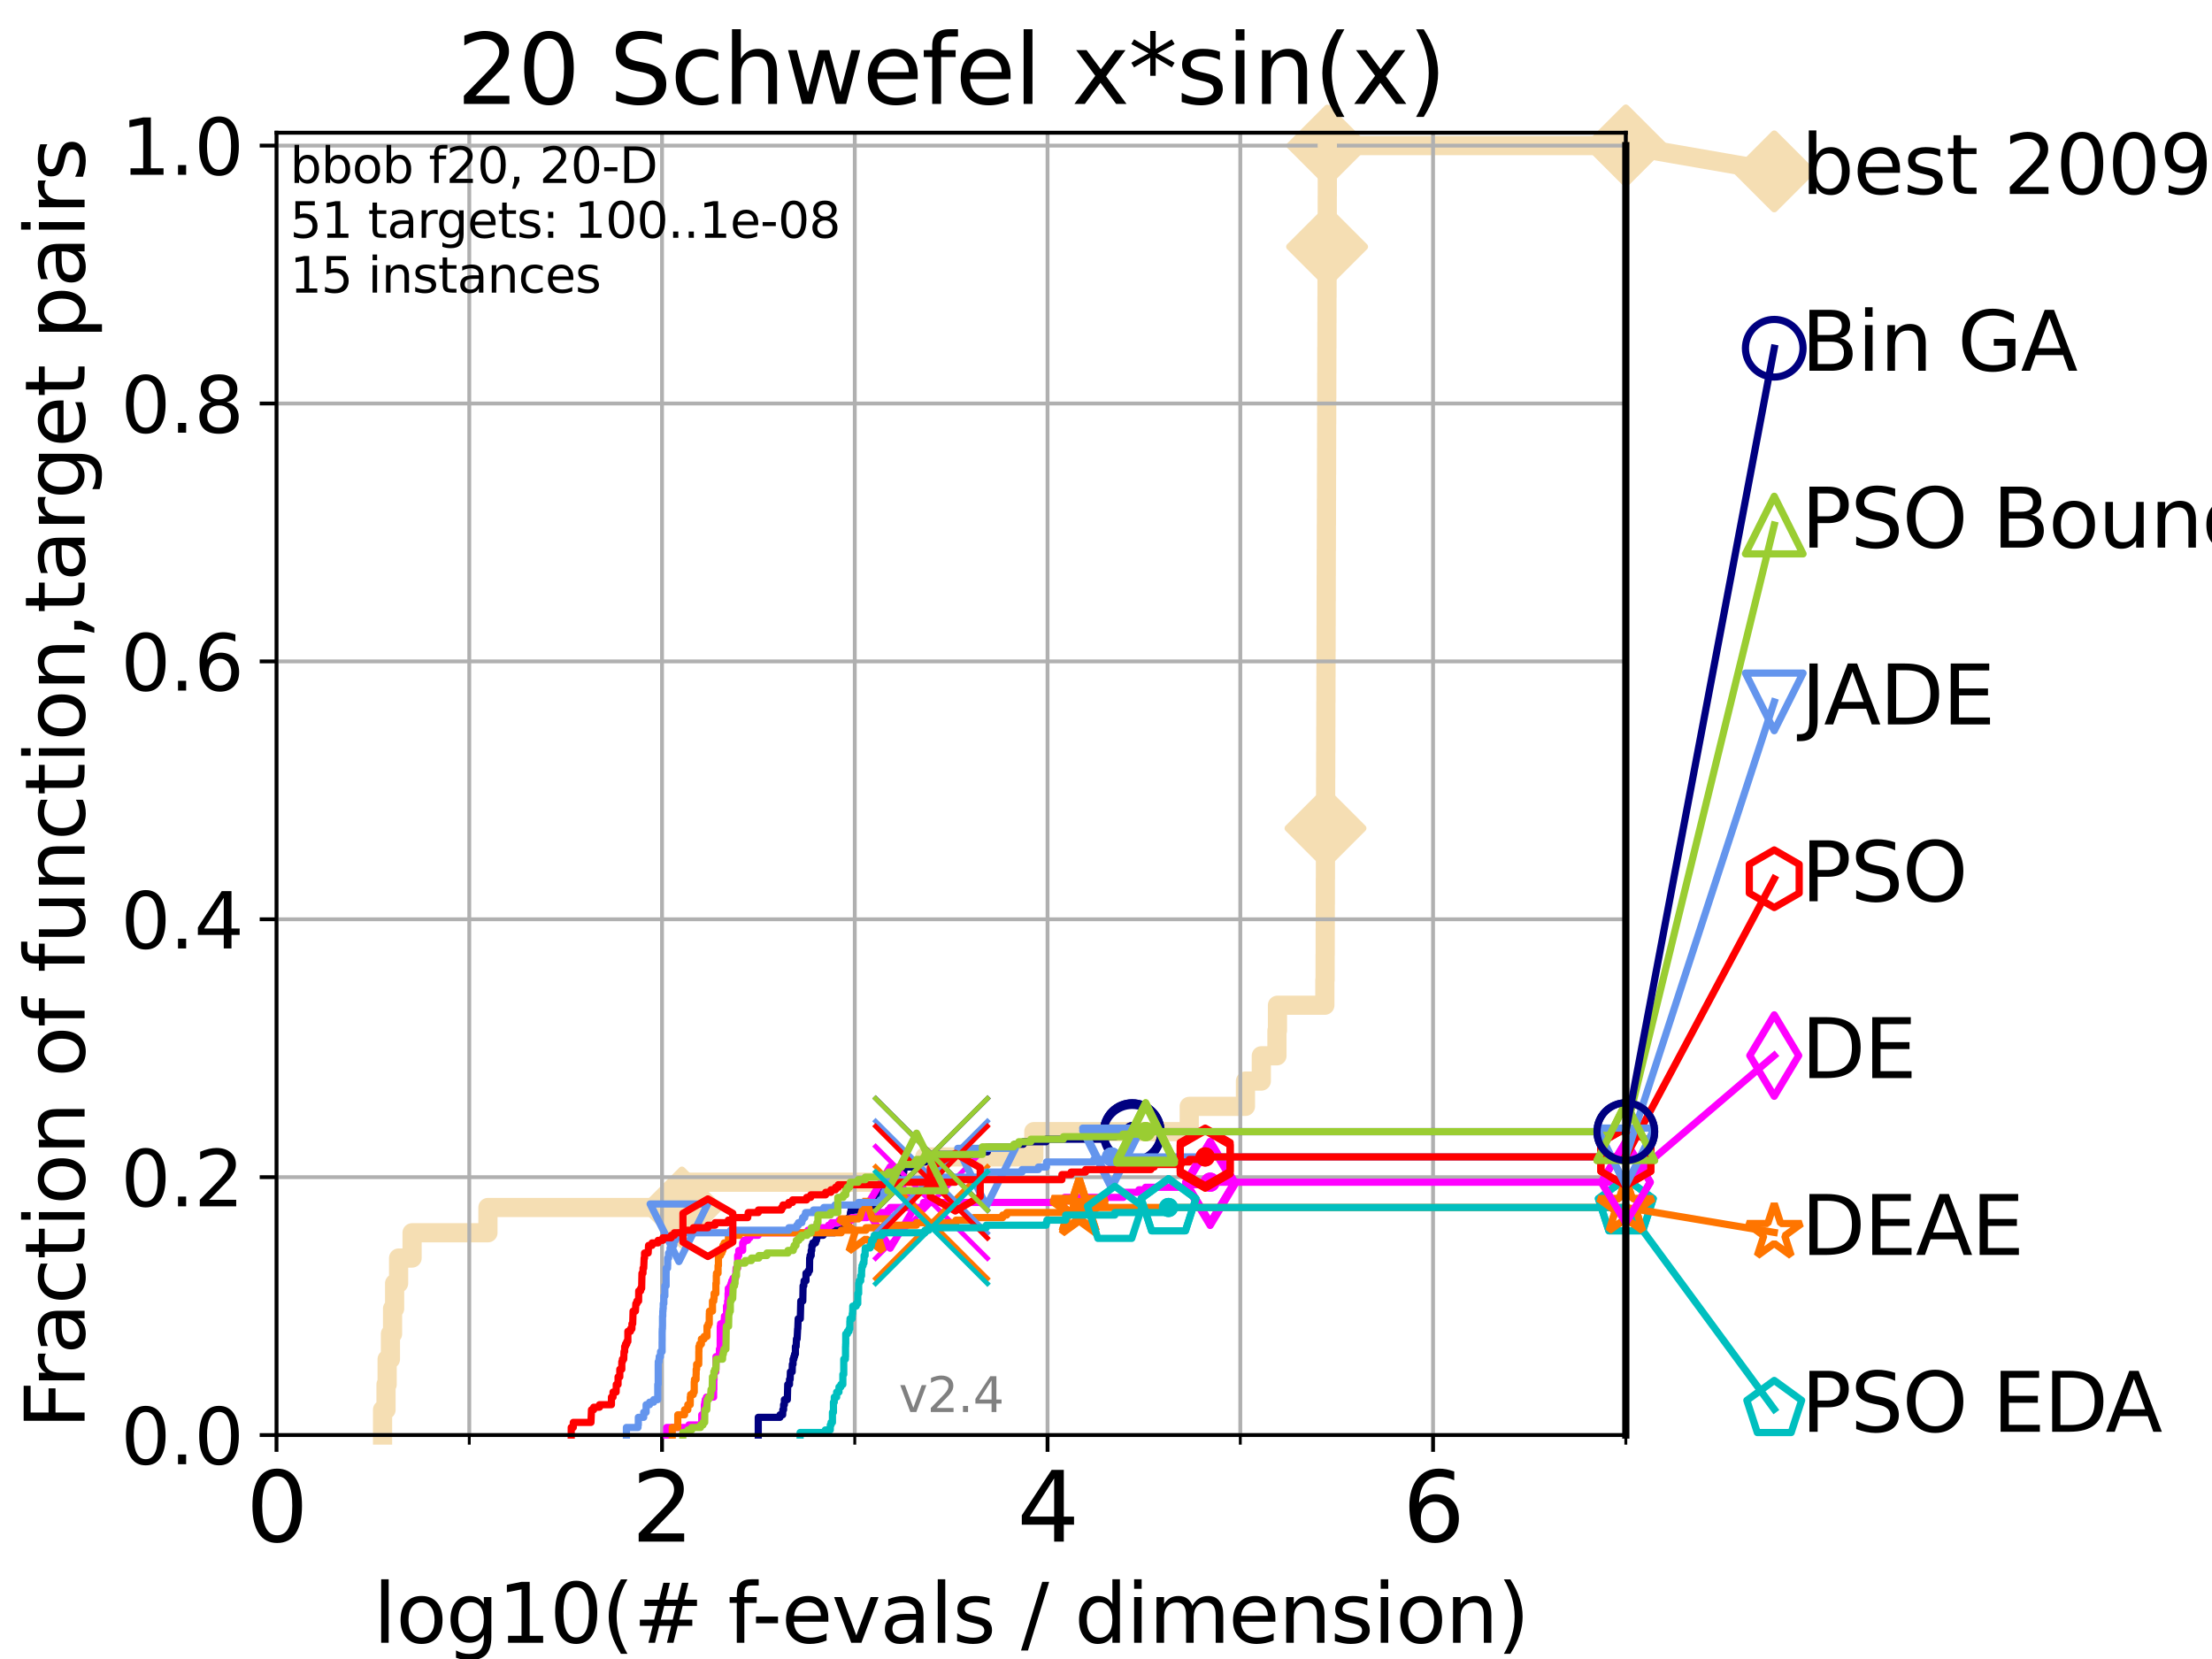 <?xml version="1.0" encoding="utf-8" standalone="no"?>
<!DOCTYPE svg PUBLIC "-//W3C//DTD SVG 1.1//EN"
  "http://www.w3.org/Graphics/SVG/1.1/DTD/svg11.dtd">
<svg height="345.6pt" version="1.1" viewBox="0 0 460.8 345.6" width="460.8pt" xmlns="http://www.w3.org/2000/svg" xmlns:xlink="http://www.w3.org/1999/xlink">
 <defs>
  <style type="text/css">*{stroke-linecap:butt;stroke-linejoin:round;}</style>
 </defs>
 <g id="figure_1">
  <g id="patch_1">
   <path d="M 0 345.6 
L 460.8 345.6 
L 460.8 0 
L 0 0 
z
" style="fill:#ffffff;"/>
  </g>
  <g id="axes_1">
   <g id="patch_2">
    <path d="M 57.6 298.944 
L 338.688 298.944 
L 338.688 27.648 
L 57.6 27.648 
z
" style="fill:#ffffff;"/>
   </g>
   <g id="line2d_1">
    <path d="M 79.695 298.944 
L 79.695 293.677 
L 80.416 293.677 
L 80.416 288.41 
L 80.65 288.41 
L 80.65 283.143 
L 81.334 283.143 
L 81.334 277.877 
L 81.776 277.877 
L 81.776 272.61 
L 82.207 272.61 
L 82.207 267.343 
L 83.037 267.343 
L 83.037 262.076 
L 85.841 262.076 
L 85.841 256.809 
L 101.647 256.809 
L 101.647 251.542 
L 142.052 251.542 
L 142.052 246.275 
L 192.648 246.275 
L 192.648 241.009 
L 215.366 241.009 
L 215.366 235.742 
L 247.739 235.742 
L 247.739 230.475 
L 259.451 230.475 
L 259.451 225.208 
L 262.755 225.208 
L 262.755 219.941 
L 266.014 219.941 
L 266.014 214.674 
L 266.12 214.674 
L 266.12 209.407 
L 275.992 209.407 
L 275.992 204.141 
L 276.046 204.141 
L 276.046 198.874 
L 276.064 198.874 
L 276.064 193.607 
L 276.078 193.607 
L 276.078 188.34 
L 276.094 188.34 
L 276.094 183.073 
L 276.112 183.073 
L 276.112 177.806 
L 276.126 177.806 
L 276.126 172.539 
L 276.139 172.539 
L 276.139 167.272 
L 276.155 167.272 
L 276.155 162.006 
L 276.17 162.006 
L 276.17 156.739 
L 276.186 156.739 
L 276.186 151.472 
L 276.2 151.472 
L 276.2 146.205 
L 276.218 146.205 
L 276.218 140.938 
L 276.23 140.938 
L 276.23 135.671 
L 276.244 135.671 
L 276.244 130.404 
L 276.258 130.404 
L 276.258 125.138 
L 276.273 125.138 
L 276.273 119.871 
L 276.286 119.871 
L 276.286 114.604 
L 276.304 114.604 
L 276.304 109.337 
L 276.318 109.337 
L 276.318 104.07 
L 276.333 104.07 
L 276.333 98.803 
L 276.348 98.803 
L 276.348 93.536 
L 276.359 93.536 
L 276.359 88.27 
L 276.373 88.27 
L 276.373 83.003 
L 276.387 83.003 
L 276.387 77.736 
L 276.399 77.736 
L 276.399 72.469 
L 276.418 72.469 
L 276.418 67.202 
L 276.431 67.202 
L 276.431 61.935 
L 276.444 61.935 
L 276.444 56.668 
L 276.46 56.668 
L 276.46 51.402 
L 276.474 51.402 
L 276.474 46.135 
L 276.49 46.135 
L 276.49 40.868 
L 276.502 40.868 
L 276.502 35.601 
L 276.517 35.601 
L 276.517 30.334 
L 338.688 30.334 
" style="fill:none;stroke:#f5deb3;stroke-linecap:square;stroke-width:4;"/>
   </g>
   <g id="line2d_2">
    <defs>
     <path d="M 0 7.778 
L 7.778 0 
L 0 -7.778 
L -7.778 0 
z
" id="m14a020c7e7" style="stroke:#f5deb3;stroke-linejoin:miter;stroke-width:1.5;"/>
    </defs>
    <g>
     <use style="fill:#f5deb3;stroke:#f5deb3;stroke-linejoin:miter;stroke-width:1.5;" x="142.052" xlink:href="#m14a020c7e7" y="251.542"/>
     <use style="fill:#f5deb3;stroke:#f5deb3;stroke-linejoin:miter;stroke-width:1.5;" x="276.126" xlink:href="#m14a020c7e7" y="172.539"/>
     <use style="fill:#f5deb3;stroke:#f5deb3;stroke-linejoin:miter;stroke-width:1.5;" x="276.46" xlink:href="#m14a020c7e7" y="51.402"/>
     <use style="fill:#f5deb3;stroke:#f5deb3;stroke-linejoin:miter;stroke-width:1.5;" x="276.517" xlink:href="#m14a020c7e7" y="30.334"/>
     <use style="fill:#f5deb3;stroke:#f5deb3;stroke-linejoin:miter;stroke-width:1.5;" x="338.688" xlink:href="#m14a020c7e7" y="30.334"/>
    </g>
   </g>
   <g id="line2d_3">
    <path style="fill:none;stroke:#f5deb3;stroke-linecap:square;stroke-width:4;"/>
    <g/>
   </g>
   <g id="line2d_4">
    <path d="M 338.688 30.334 
L 369.608 35.706 
" style="fill:none;stroke:#f5deb3;stroke-linecap:square;stroke-width:4;"/>
    <g>
     <use style="fill:#f5deb3;stroke:#f5deb3;stroke-linejoin:miter;stroke-width:1.5;" x="338.688" xlink:href="#m14a020c7e7" y="30.334"/>
     <use style="fill:#f5deb3;stroke:#f5deb3;stroke-linejoin:miter;stroke-width:1.5;" x="369.608" xlink:href="#m14a020c7e7" y="35.706"/>
    </g>
   </g>
   <g id="matplotlib.axis_1">
    <g id="xtick_1">
     <g id="line2d_5">
      <path clip-path="url(#p399a86ced9)" d="M 57.6 298.944 
L 57.6 27.648 
" style="fill:none;stroke:#b0b0b0;stroke-linecap:square;stroke-width:0.8;"/>
     </g>
     <g id="line2d_6">
      <defs>
       <path d="M 0 0 
L 0 3.5 
" id="m97e847d756" style="stroke:#000000;stroke-width:0.8;"/>
      </defs>
      <g>
       <use style="stroke:#000000;stroke-width:0.8;" x="57.6" xlink:href="#m97e847d756" y="298.944"/>
      </g>
     </g>
     <g id="text_1">
      <!-- 0 -->
      <g transform="translate(51.237 321.141)scale(0.2 -0.2)">
       <defs>
        <path d="M 2034 4250 
Q 1547 4250 1301 3770 
Q 1056 3291 1056 2328 
Q 1056 1369 1301 889 
Q 1547 409 2034 409 
Q 2525 409 2770 889 
Q 3016 1369 3016 2328 
Q 3016 3291 2770 3770 
Q 2525 4250 2034 4250 
z
M 2034 4750 
Q 2819 4750 3233 4129 
Q 3647 3509 3647 2328 
Q 3647 1150 3233 529 
Q 2819 -91 2034 -91 
Q 1250 -91 836 529 
Q 422 1150 422 2328 
Q 422 3509 836 4129 
Q 1250 4750 2034 4750 
z
" id="DejaVuSans-30" transform="scale(0.016)"/>
       </defs>
       <use xlink:href="#DejaVuSans-30"/>
      </g>
     </g>
    </g>
    <g id="xtick_2">
     <g id="line2d_7">
      <path clip-path="url(#p399a86ced9)" d="M 137.911 298.944 
L 137.911 27.648 
" style="fill:none;stroke:#b0b0b0;stroke-linecap:square;stroke-width:0.8;"/>
     </g>
     <g id="line2d_8">
      <g>
       <use style="stroke:#000000;stroke-width:0.8;" x="137.911" xlink:href="#m97e847d756" y="298.944"/>
      </g>
     </g>
     <g id="text_2">
      <!-- 2 -->
      <g transform="translate(131.548 321.141)scale(0.2 -0.2)">
       <defs>
        <path d="M 1228 531 
L 3431 531 
L 3431 0 
L 469 0 
L 469 531 
Q 828 903 1448 1529 
Q 2069 2156 2228 2338 
Q 2531 2678 2651 2914 
Q 2772 3150 2772 3378 
Q 2772 3750 2511 3984 
Q 2250 4219 1831 4219 
Q 1534 4219 1204 4116 
Q 875 4013 500 3803 
L 500 4441 
Q 881 4594 1212 4672 
Q 1544 4750 1819 4750 
Q 2544 4750 2975 4387 
Q 3406 4025 3406 3419 
Q 3406 3131 3298 2873 
Q 3191 2616 2906 2266 
Q 2828 2175 2409 1742 
Q 1991 1309 1228 531 
z
" id="DejaVuSans-32" transform="scale(0.016)"/>
       </defs>
       <use xlink:href="#DejaVuSans-32"/>
      </g>
     </g>
    </g>
    <g id="xtick_3">
     <g id="line2d_9">
      <path clip-path="url(#p399a86ced9)" d="M 218.222 298.944 
L 218.222 27.648 
" style="fill:none;stroke:#b0b0b0;stroke-linecap:square;stroke-width:0.8;"/>
     </g>
     <g id="line2d_10">
      <g>
       <use style="stroke:#000000;stroke-width:0.8;" x="218.222" xlink:href="#m97e847d756" y="298.944"/>
      </g>
     </g>
     <g id="text_3">
      <!-- 4 -->
      <g transform="translate(211.859 321.141)scale(0.2 -0.2)">
       <defs>
        <path d="M 2419 4116 
L 825 1625 
L 2419 1625 
L 2419 4116 
z
M 2253 4666 
L 3047 4666 
L 3047 1625 
L 3713 1625 
L 3713 1100 
L 3047 1100 
L 3047 0 
L 2419 0 
L 2419 1100 
L 313 1100 
L 313 1709 
L 2253 4666 
z
" id="DejaVuSans-34" transform="scale(0.016)"/>
       </defs>
       <use xlink:href="#DejaVuSans-34"/>
      </g>
     </g>
    </g>
    <g id="xtick_4">
     <g id="line2d_11">
      <path clip-path="url(#p399a86ced9)" d="M 298.533 298.944 
L 298.533 27.648 
" style="fill:none;stroke:#b0b0b0;stroke-linecap:square;stroke-width:0.8;"/>
     </g>
     <g id="line2d_12">
      <g>
       <use style="stroke:#000000;stroke-width:0.8;" x="298.533" xlink:href="#m97e847d756" y="298.944"/>
      </g>
     </g>
     <g id="text_4">
      <!-- 6 -->
      <g transform="translate(292.17 321.141)scale(0.2 -0.2)">
       <defs>
        <path d="M 2113 2584 
Q 1688 2584 1439 2293 
Q 1191 2003 1191 1497 
Q 1191 994 1439 701 
Q 1688 409 2113 409 
Q 2538 409 2786 701 
Q 3034 994 3034 1497 
Q 3034 2003 2786 2293 
Q 2538 2584 2113 2584 
z
M 3366 4563 
L 3366 3988 
Q 3128 4100 2886 4159 
Q 2644 4219 2406 4219 
Q 1781 4219 1451 3797 
Q 1122 3375 1075 2522 
Q 1259 2794 1537 2939 
Q 1816 3084 2150 3084 
Q 2853 3084 3261 2657 
Q 3669 2231 3669 1497 
Q 3669 778 3244 343 
Q 2819 -91 2113 -91 
Q 1303 -91 875 529 
Q 447 1150 447 2328 
Q 447 3434 972 4092 
Q 1497 4750 2381 4750 
Q 2619 4750 2861 4703 
Q 3103 4656 3366 4563 
z
" id="DejaVuSans-36" transform="scale(0.016)"/>
       </defs>
       <use xlink:href="#DejaVuSans-36"/>
      </g>
     </g>
    </g>
    <g id="xtick_5">
     <g id="line2d_13">
      <path clip-path="url(#p399a86ced9)" d="M 97.755 298.944 
L 97.755 27.648 
" style="fill:none;stroke:#b0b0b0;stroke-linecap:square;stroke-width:0.8;"/>
     </g>
     <g id="line2d_14">
      <defs>
       <path d="M 0 0 
L 0 2 
" id="me7772b71de" style="stroke:#000000;stroke-width:0.6;"/>
      </defs>
      <g>
       <use style="stroke:#000000;stroke-width:0.6;" x="97.755" xlink:href="#me7772b71de" y="298.944"/>
      </g>
     </g>
    </g>
    <g id="xtick_6">
     <g id="line2d_15">
      <path clip-path="url(#p399a86ced9)" d="M 178.066 298.944 
L 178.066 27.648 
" style="fill:none;stroke:#b0b0b0;stroke-linecap:square;stroke-width:0.8;"/>
     </g>
     <g id="line2d_16">
      <g>
       <use style="stroke:#000000;stroke-width:0.6;" x="178.066" xlink:href="#me7772b71de" y="298.944"/>
      </g>
     </g>
    </g>
    <g id="xtick_7">
     <g id="line2d_17">
      <path clip-path="url(#p399a86ced9)" d="M 258.377 298.944 
L 258.377 27.648 
" style="fill:none;stroke:#b0b0b0;stroke-linecap:square;stroke-width:0.8;"/>
     </g>
     <g id="line2d_18">
      <g>
       <use style="stroke:#000000;stroke-width:0.6;" x="258.377" xlink:href="#me7772b71de" y="298.944"/>
      </g>
     </g>
    </g>
    <g id="xtick_8">
     <g id="line2d_19">
      <path clip-path="url(#p399a86ced9)" d="M 338.688 298.944 
L 338.688 27.648 
" style="fill:none;stroke:#b0b0b0;stroke-linecap:square;stroke-width:0.8;"/>
     </g>
     <g id="line2d_20">
      <g>
       <use style="stroke:#000000;stroke-width:0.6;" x="338.688" xlink:href="#me7772b71de" y="298.944"/>
      </g>
     </g>
    </g>
    <g id="text_5">
     <!-- log10(# f-evals / dimension) -->
     <g transform="translate(77.764 342.218)scale(0.17 -0.17)">
      <defs>
       <path d="M 603 4863 
L 1178 4863 
L 1178 0 
L 603 0 
L 603 4863 
z
" id="DejaVuSans-6c" transform="scale(0.016)"/>
       <path d="M 1959 3097 
Q 1497 3097 1228 2736 
Q 959 2375 959 1747 
Q 959 1119 1226 758 
Q 1494 397 1959 397 
Q 2419 397 2687 759 
Q 2956 1122 2956 1747 
Q 2956 2369 2687 2733 
Q 2419 3097 1959 3097 
z
M 1959 3584 
Q 2709 3584 3137 3096 
Q 3566 2609 3566 1747 
Q 3566 888 3137 398 
Q 2709 -91 1959 -91 
Q 1206 -91 779 398 
Q 353 888 353 1747 
Q 353 2609 779 3096 
Q 1206 3584 1959 3584 
z
" id="DejaVuSans-6f" transform="scale(0.016)"/>
       <path d="M 2906 1791 
Q 2906 2416 2648 2759 
Q 2391 3103 1925 3103 
Q 1463 3103 1205 2759 
Q 947 2416 947 1791 
Q 947 1169 1205 825 
Q 1463 481 1925 481 
Q 2391 481 2648 825 
Q 2906 1169 2906 1791 
z
M 3481 434 
Q 3481 -459 3084 -895 
Q 2688 -1331 1869 -1331 
Q 1566 -1331 1297 -1286 
Q 1028 -1241 775 -1147 
L 775 -588 
Q 1028 -725 1275 -790 
Q 1522 -856 1778 -856 
Q 2344 -856 2625 -561 
Q 2906 -266 2906 331 
L 2906 616 
Q 2728 306 2450 153 
Q 2172 0 1784 0 
Q 1141 0 747 490 
Q 353 981 353 1791 
Q 353 2603 747 3093 
Q 1141 3584 1784 3584 
Q 2172 3584 2450 3431 
Q 2728 3278 2906 2969 
L 2906 3500 
L 3481 3500 
L 3481 434 
z
" id="DejaVuSans-67" transform="scale(0.016)"/>
       <path d="M 794 531 
L 1825 531 
L 1825 4091 
L 703 3866 
L 703 4441 
L 1819 4666 
L 2450 4666 
L 2450 531 
L 3481 531 
L 3481 0 
L 794 0 
L 794 531 
z
" id="DejaVuSans-31" transform="scale(0.016)"/>
       <path d="M 1984 4856 
Q 1566 4138 1362 3434 
Q 1159 2731 1159 2009 
Q 1159 1288 1364 580 
Q 1569 -128 1984 -844 
L 1484 -844 
Q 1016 -109 783 600 
Q 550 1309 550 2009 
Q 550 2706 781 3412 
Q 1013 4119 1484 4856 
L 1984 4856 
z
" id="DejaVuSans-28" transform="scale(0.016)"/>
       <path d="M 3272 2816 
L 2363 2816 
L 2100 1772 
L 3016 1772 
L 3272 2816 
z
M 2803 4594 
L 2478 3297 
L 3391 3297 
L 3719 4594 
L 4219 4594 
L 3897 3297 
L 4872 3297 
L 4872 2816 
L 3775 2816 
L 3519 1772 
L 4513 1772 
L 4513 1294 
L 3397 1294 
L 3072 0 
L 2572 0 
L 2894 1294 
L 1978 1294 
L 1656 0 
L 1153 0 
L 1478 1294 
L 494 1294 
L 494 1772 
L 1594 1772 
L 1856 2816 
L 850 2816 
L 850 3297 
L 1978 3297 
L 2297 4594 
L 2803 4594 
z
" id="DejaVuSans-23" transform="scale(0.016)"/>
       <path id="DejaVuSans-20" transform="scale(0.016)"/>
       <path d="M 2375 4863 
L 2375 4384 
L 1825 4384 
Q 1516 4384 1395 4259 
Q 1275 4134 1275 3809 
L 1275 3500 
L 2222 3500 
L 2222 3053 
L 1275 3053 
L 1275 0 
L 697 0 
L 697 3053 
L 147 3053 
L 147 3500 
L 697 3500 
L 697 3744 
Q 697 4328 969 4595 
Q 1241 4863 1831 4863 
L 2375 4863 
z
" id="DejaVuSans-66" transform="scale(0.016)"/>
       <path d="M 313 2009 
L 1997 2009 
L 1997 1497 
L 313 1497 
L 313 2009 
z
" id="DejaVuSans-2d" transform="scale(0.016)"/>
       <path d="M 3597 1894 
L 3597 1613 
L 953 1613 
Q 991 1019 1311 708 
Q 1631 397 2203 397 
Q 2534 397 2845 478 
Q 3156 559 3463 722 
L 3463 178 
Q 3153 47 2828 -22 
Q 2503 -91 2169 -91 
Q 1331 -91 842 396 
Q 353 884 353 1716 
Q 353 2575 817 3079 
Q 1281 3584 2069 3584 
Q 2775 3584 3186 3129 
Q 3597 2675 3597 1894 
z
M 3022 2063 
Q 3016 2534 2758 2815 
Q 2500 3097 2075 3097 
Q 1594 3097 1305 2825 
Q 1016 2553 972 2059 
L 3022 2063 
z
" id="DejaVuSans-65" transform="scale(0.016)"/>
       <path d="M 191 3500 
L 800 3500 
L 1894 563 
L 2988 3500 
L 3597 3500 
L 2284 0 
L 1503 0 
L 191 3500 
z
" id="DejaVuSans-76" transform="scale(0.016)"/>
       <path d="M 2194 1759 
Q 1497 1759 1228 1600 
Q 959 1441 959 1056 
Q 959 750 1161 570 
Q 1363 391 1709 391 
Q 2188 391 2477 730 
Q 2766 1069 2766 1631 
L 2766 1759 
L 2194 1759 
z
M 3341 1997 
L 3341 0 
L 2766 0 
L 2766 531 
Q 2569 213 2275 61 
Q 1981 -91 1556 -91 
Q 1019 -91 701 211 
Q 384 513 384 1019 
Q 384 1609 779 1909 
Q 1175 2209 1959 2209 
L 2766 2209 
L 2766 2266 
Q 2766 2663 2505 2880 
Q 2244 3097 1772 3097 
Q 1472 3097 1187 3025 
Q 903 2953 641 2809 
L 641 3341 
Q 956 3463 1253 3523 
Q 1550 3584 1831 3584 
Q 2591 3584 2966 3190 
Q 3341 2797 3341 1997 
z
" id="DejaVuSans-61" transform="scale(0.016)"/>
       <path d="M 2834 3397 
L 2834 2853 
Q 2591 2978 2328 3040 
Q 2066 3103 1784 3103 
Q 1356 3103 1142 2972 
Q 928 2841 928 2578 
Q 928 2378 1081 2264 
Q 1234 2150 1697 2047 
L 1894 2003 
Q 2506 1872 2764 1633 
Q 3022 1394 3022 966 
Q 3022 478 2636 193 
Q 2250 -91 1575 -91 
Q 1294 -91 989 -36 
Q 684 19 347 128 
L 347 722 
Q 666 556 975 473 
Q 1284 391 1588 391 
Q 1994 391 2212 530 
Q 2431 669 2431 922 
Q 2431 1156 2273 1281 
Q 2116 1406 1581 1522 
L 1381 1569 
Q 847 1681 609 1914 
Q 372 2147 372 2553 
Q 372 3047 722 3315 
Q 1072 3584 1716 3584 
Q 2034 3584 2315 3537 
Q 2597 3491 2834 3397 
z
" id="DejaVuSans-73" transform="scale(0.016)"/>
       <path d="M 1625 4666 
L 2156 4666 
L 531 -594 
L 0 -594 
L 1625 4666 
z
" id="DejaVuSans-2f" transform="scale(0.016)"/>
       <path d="M 2906 2969 
L 2906 4863 
L 3481 4863 
L 3481 0 
L 2906 0 
L 2906 525 
Q 2725 213 2448 61 
Q 2172 -91 1784 -91 
Q 1150 -91 751 415 
Q 353 922 353 1747 
Q 353 2572 751 3078 
Q 1150 3584 1784 3584 
Q 2172 3584 2448 3432 
Q 2725 3281 2906 2969 
z
M 947 1747 
Q 947 1113 1208 752 
Q 1469 391 1925 391 
Q 2381 391 2643 752 
Q 2906 1113 2906 1747 
Q 2906 2381 2643 2742 
Q 2381 3103 1925 3103 
Q 1469 3103 1208 2742 
Q 947 2381 947 1747 
z
" id="DejaVuSans-64" transform="scale(0.016)"/>
       <path d="M 603 3500 
L 1178 3500 
L 1178 0 
L 603 0 
L 603 3500 
z
M 603 4863 
L 1178 4863 
L 1178 4134 
L 603 4134 
L 603 4863 
z
" id="DejaVuSans-69" transform="scale(0.016)"/>
       <path d="M 3328 2828 
Q 3544 3216 3844 3400 
Q 4144 3584 4550 3584 
Q 5097 3584 5394 3201 
Q 5691 2819 5691 2113 
L 5691 0 
L 5113 0 
L 5113 2094 
Q 5113 2597 4934 2840 
Q 4756 3084 4391 3084 
Q 3944 3084 3684 2787 
Q 3425 2491 3425 1978 
L 3425 0 
L 2847 0 
L 2847 2094 
Q 2847 2600 2669 2842 
Q 2491 3084 2119 3084 
Q 1678 3084 1418 2786 
Q 1159 2488 1159 1978 
L 1159 0 
L 581 0 
L 581 3500 
L 1159 3500 
L 1159 2956 
Q 1356 3278 1631 3431 
Q 1906 3584 2284 3584 
Q 2666 3584 2933 3390 
Q 3200 3197 3328 2828 
z
" id="DejaVuSans-6d" transform="scale(0.016)"/>
       <path d="M 3513 2113 
L 3513 0 
L 2938 0 
L 2938 2094 
Q 2938 2591 2744 2837 
Q 2550 3084 2163 3084 
Q 1697 3084 1428 2787 
Q 1159 2491 1159 1978 
L 1159 0 
L 581 0 
L 581 3500 
L 1159 3500 
L 1159 2956 
Q 1366 3272 1645 3428 
Q 1925 3584 2291 3584 
Q 2894 3584 3203 3211 
Q 3513 2838 3513 2113 
z
" id="DejaVuSans-6e" transform="scale(0.016)"/>
       <path d="M 513 4856 
L 1013 4856 
Q 1481 4119 1714 3412 
Q 1947 2706 1947 2009 
Q 1947 1309 1714 600 
Q 1481 -109 1013 -844 
L 513 -844 
Q 928 -128 1133 580 
Q 1338 1288 1338 2009 
Q 1338 2731 1133 3434 
Q 928 4138 513 4856 
z
" id="DejaVuSans-29" transform="scale(0.016)"/>
      </defs>
      <use xlink:href="#DejaVuSans-6c"/>
      <use x="27.783" xlink:href="#DejaVuSans-6f"/>
      <use x="88.965" xlink:href="#DejaVuSans-67"/>
      <use x="152.441" xlink:href="#DejaVuSans-31"/>
      <use x="216.064" xlink:href="#DejaVuSans-30"/>
      <use x="279.688" xlink:href="#DejaVuSans-28"/>
      <use x="318.701" xlink:href="#DejaVuSans-23"/>
      <use x="402.49" xlink:href="#DejaVuSans-20"/>
      <use x="434.277" xlink:href="#DejaVuSans-66"/>
      <use x="463.982" xlink:href="#DejaVuSans-2d"/>
      <use x="500.066" xlink:href="#DejaVuSans-65"/>
      <use x="561.59" xlink:href="#DejaVuSans-76"/>
      <use x="620.77" xlink:href="#DejaVuSans-61"/>
      <use x="682.049" xlink:href="#DejaVuSans-6c"/>
      <use x="709.832" xlink:href="#DejaVuSans-73"/>
      <use x="761.932" xlink:href="#DejaVuSans-20"/>
      <use x="793.719" xlink:href="#DejaVuSans-2f"/>
      <use x="827.41" xlink:href="#DejaVuSans-20"/>
      <use x="859.197" xlink:href="#DejaVuSans-64"/>
      <use x="922.674" xlink:href="#DejaVuSans-69"/>
      <use x="950.457" xlink:href="#DejaVuSans-6d"/>
      <use x="1047.869" xlink:href="#DejaVuSans-65"/>
      <use x="1109.393" xlink:href="#DejaVuSans-6e"/>
      <use x="1172.771" xlink:href="#DejaVuSans-73"/>
      <use x="1224.871" xlink:href="#DejaVuSans-69"/>
      <use x="1252.654" xlink:href="#DejaVuSans-6f"/>
      <use x="1313.836" xlink:href="#DejaVuSans-6e"/>
      <use x="1377.215" xlink:href="#DejaVuSans-29"/>
     </g>
    </g>
   </g>
   <g id="matplotlib.axis_2">
    <g id="ytick_1">
     <g id="line2d_21">
      <path clip-path="url(#p399a86ced9)" d="M 57.6 298.944 
L 338.688 298.944 
" style="fill:none;stroke:#b0b0b0;stroke-linecap:square;stroke-width:0.8;"/>
     </g>
     <g id="line2d_22">
      <defs>
       <path d="M 0 0 
L -3.5 0 
" id="ma34c80db10" style="stroke:#000000;stroke-width:0.8;"/>
      </defs>
      <g>
       <use style="stroke:#000000;stroke-width:0.8;" x="57.6" xlink:href="#ma34c80db10" y="298.944"/>
      </g>
     </g>
     <g id="text_6">
      <!-- 0.0 -->
      <g transform="translate(25.155 305.023)scale(0.16 -0.16)">
       <defs>
        <path d="M 684 794 
L 1344 794 
L 1344 0 
L 684 0 
L 684 794 
z
" id="DejaVuSans-2e" transform="scale(0.016)"/>
       </defs>
       <use xlink:href="#DejaVuSans-30"/>
       <use x="63.623" xlink:href="#DejaVuSans-2e"/>
       <use x="95.41" xlink:href="#DejaVuSans-30"/>
      </g>
     </g>
    </g>
    <g id="ytick_2">
     <g id="line2d_23">
      <path clip-path="url(#p399a86ced9)" d="M 57.6 245.222 
L 338.688 245.222 
" style="fill:none;stroke:#b0b0b0;stroke-linecap:square;stroke-width:0.8;"/>
     </g>
     <g id="line2d_24">
      <g>
       <use style="stroke:#000000;stroke-width:0.8;" x="57.6" xlink:href="#ma34c80db10" y="245.222"/>
      </g>
     </g>
     <g id="text_7">
      <!-- 0.2 -->
      <g transform="translate(25.155 251.301)scale(0.16 -0.16)">
       <use xlink:href="#DejaVuSans-30"/>
       <use x="63.623" xlink:href="#DejaVuSans-2e"/>
       <use x="95.41" xlink:href="#DejaVuSans-32"/>
      </g>
     </g>
    </g>
    <g id="ytick_3">
     <g id="line2d_25">
      <path clip-path="url(#p399a86ced9)" d="M 57.6 191.5 
L 338.688 191.5 
" style="fill:none;stroke:#b0b0b0;stroke-linecap:square;stroke-width:0.8;"/>
     </g>
     <g id="line2d_26">
      <g>
       <use style="stroke:#000000;stroke-width:0.8;" x="57.6" xlink:href="#ma34c80db10" y="191.5"/>
      </g>
     </g>
     <g id="text_8">
      <!-- 0.4 -->
      <g transform="translate(25.155 197.579)scale(0.16 -0.16)">
       <use xlink:href="#DejaVuSans-30"/>
       <use x="63.623" xlink:href="#DejaVuSans-2e"/>
       <use x="95.41" xlink:href="#DejaVuSans-34"/>
      </g>
     </g>
    </g>
    <g id="ytick_4">
     <g id="line2d_27">
      <path clip-path="url(#p399a86ced9)" d="M 57.6 137.778 
L 338.688 137.778 
" style="fill:none;stroke:#b0b0b0;stroke-linecap:square;stroke-width:0.8;"/>
     </g>
     <g id="line2d_28">
      <g>
       <use style="stroke:#000000;stroke-width:0.8;" x="57.6" xlink:href="#ma34c80db10" y="137.778"/>
      </g>
     </g>
     <g id="text_9">
      <!-- 0.6 -->
      <g transform="translate(25.155 143.857)scale(0.16 -0.16)">
       <use xlink:href="#DejaVuSans-30"/>
       <use x="63.623" xlink:href="#DejaVuSans-2e"/>
       <use x="95.41" xlink:href="#DejaVuSans-36"/>
      </g>
     </g>
    </g>
    <g id="ytick_5">
     <g id="line2d_29">
      <path clip-path="url(#p399a86ced9)" d="M 57.6 84.056 
L 338.688 84.056 
" style="fill:none;stroke:#b0b0b0;stroke-linecap:square;stroke-width:0.8;"/>
     </g>
     <g id="line2d_30">
      <g>
       <use style="stroke:#000000;stroke-width:0.8;" x="57.6" xlink:href="#ma34c80db10" y="84.056"/>
      </g>
     </g>
     <g id="text_10">
      <!-- 0.8 -->
      <g transform="translate(25.155 90.135)scale(0.16 -0.16)">
       <defs>
        <path d="M 2034 2216 
Q 1584 2216 1326 1975 
Q 1069 1734 1069 1313 
Q 1069 891 1326 650 
Q 1584 409 2034 409 
Q 2484 409 2743 651 
Q 3003 894 3003 1313 
Q 3003 1734 2745 1975 
Q 2488 2216 2034 2216 
z
M 1403 2484 
Q 997 2584 770 2862 
Q 544 3141 544 3541 
Q 544 4100 942 4425 
Q 1341 4750 2034 4750 
Q 2731 4750 3128 4425 
Q 3525 4100 3525 3541 
Q 3525 3141 3298 2862 
Q 3072 2584 2669 2484 
Q 3125 2378 3379 2068 
Q 3634 1759 3634 1313 
Q 3634 634 3220 271 
Q 2806 -91 2034 -91 
Q 1263 -91 848 271 
Q 434 634 434 1313 
Q 434 1759 690 2068 
Q 947 2378 1403 2484 
z
M 1172 3481 
Q 1172 3119 1398 2916 
Q 1625 2713 2034 2713 
Q 2441 2713 2670 2916 
Q 2900 3119 2900 3481 
Q 2900 3844 2670 4047 
Q 2441 4250 2034 4250 
Q 1625 4250 1398 4047 
Q 1172 3844 1172 3481 
z
" id="DejaVuSans-38" transform="scale(0.016)"/>
       </defs>
       <use xlink:href="#DejaVuSans-30"/>
       <use x="63.623" xlink:href="#DejaVuSans-2e"/>
       <use x="95.41" xlink:href="#DejaVuSans-38"/>
      </g>
     </g>
    </g>
    <g id="ytick_6">
     <g id="line2d_31">
      <path clip-path="url(#p399a86ced9)" d="M 57.6 30.334 
L 338.688 30.334 
" style="fill:none;stroke:#b0b0b0;stroke-linecap:square;stroke-width:0.8;"/>
     </g>
     <g id="line2d_32">
      <g>
       <use style="stroke:#000000;stroke-width:0.8;" x="57.6" xlink:href="#ma34c80db10" y="30.334"/>
      </g>
     </g>
     <g id="text_11">
      <!-- 1.0 -->
      <g transform="translate(25.155 36.413)scale(0.16 -0.16)">
       <use xlink:href="#DejaVuSans-31"/>
       <use x="63.623" xlink:href="#DejaVuSans-2e"/>
       <use x="95.41" xlink:href="#DejaVuSans-30"/>
      </g>
     </g>
    </g>
    <g id="text_12">
     <!-- Fraction of function,target pairs -->
     <g transform="translate(17.62 297.681)rotate(-90)scale(0.17 -0.17)">
      <defs>
       <path d="M 628 4666 
L 3309 4666 
L 3309 4134 
L 1259 4134 
L 1259 2759 
L 3109 2759 
L 3109 2228 
L 1259 2228 
L 1259 0 
L 628 0 
L 628 4666 
z
" id="DejaVuSans-46" transform="scale(0.016)"/>
       <path d="M 2631 2963 
Q 2534 3019 2420 3045 
Q 2306 3072 2169 3072 
Q 1681 3072 1420 2755 
Q 1159 2438 1159 1844 
L 1159 0 
L 581 0 
L 581 3500 
L 1159 3500 
L 1159 2956 
Q 1341 3275 1631 3429 
Q 1922 3584 2338 3584 
Q 2397 3584 2469 3576 
Q 2541 3569 2628 3553 
L 2631 2963 
z
" id="DejaVuSans-72" transform="scale(0.016)"/>
       <path d="M 3122 3366 
L 3122 2828 
Q 2878 2963 2633 3030 
Q 2388 3097 2138 3097 
Q 1578 3097 1268 2742 
Q 959 2388 959 1747 
Q 959 1106 1268 751 
Q 1578 397 2138 397 
Q 2388 397 2633 464 
Q 2878 531 3122 666 
L 3122 134 
Q 2881 22 2623 -34 
Q 2366 -91 2075 -91 
Q 1284 -91 818 406 
Q 353 903 353 1747 
Q 353 2603 823 3093 
Q 1294 3584 2113 3584 
Q 2378 3584 2631 3529 
Q 2884 3475 3122 3366 
z
" id="DejaVuSans-63" transform="scale(0.016)"/>
       <path d="M 1172 4494 
L 1172 3500 
L 2356 3500 
L 2356 3053 
L 1172 3053 
L 1172 1153 
Q 1172 725 1289 603 
Q 1406 481 1766 481 
L 2356 481 
L 2356 0 
L 1766 0 
Q 1100 0 847 248 
Q 594 497 594 1153 
L 594 3053 
L 172 3053 
L 172 3500 
L 594 3500 
L 594 4494 
L 1172 4494 
z
" id="DejaVuSans-74" transform="scale(0.016)"/>
       <path d="M 544 1381 
L 544 3500 
L 1119 3500 
L 1119 1403 
Q 1119 906 1312 657 
Q 1506 409 1894 409 
Q 2359 409 2629 706 
Q 2900 1003 2900 1516 
L 2900 3500 
L 3475 3500 
L 3475 0 
L 2900 0 
L 2900 538 
Q 2691 219 2414 64 
Q 2138 -91 1772 -91 
Q 1169 -91 856 284 
Q 544 659 544 1381 
z
M 1991 3584 
L 1991 3584 
z
" id="DejaVuSans-75" transform="scale(0.016)"/>
       <path d="M 750 794 
L 1409 794 
L 1409 256 
L 897 -744 
L 494 -744 
L 750 256 
L 750 794 
z
" id="DejaVuSans-2c" transform="scale(0.016)"/>
       <path d="M 1159 525 
L 1159 -1331 
L 581 -1331 
L 581 3500 
L 1159 3500 
L 1159 2969 
Q 1341 3281 1617 3432 
Q 1894 3584 2278 3584 
Q 2916 3584 3314 3078 
Q 3713 2572 3713 1747 
Q 3713 922 3314 415 
Q 2916 -91 2278 -91 
Q 1894 -91 1617 61 
Q 1341 213 1159 525 
z
M 3116 1747 
Q 3116 2381 2855 2742 
Q 2594 3103 2138 3103 
Q 1681 3103 1420 2742 
Q 1159 2381 1159 1747 
Q 1159 1113 1420 752 
Q 1681 391 2138 391 
Q 2594 391 2855 752 
Q 3116 1113 3116 1747 
z
" id="DejaVuSans-70" transform="scale(0.016)"/>
      </defs>
      <use xlink:href="#DejaVuSans-46"/>
      <use x="50.27" xlink:href="#DejaVuSans-72"/>
      <use x="91.383" xlink:href="#DejaVuSans-61"/>
      <use x="152.662" xlink:href="#DejaVuSans-63"/>
      <use x="207.643" xlink:href="#DejaVuSans-74"/>
      <use x="246.852" xlink:href="#DejaVuSans-69"/>
      <use x="274.635" xlink:href="#DejaVuSans-6f"/>
      <use x="335.816" xlink:href="#DejaVuSans-6e"/>
      <use x="399.195" xlink:href="#DejaVuSans-20"/>
      <use x="430.982" xlink:href="#DejaVuSans-6f"/>
      <use x="492.164" xlink:href="#DejaVuSans-66"/>
      <use x="527.369" xlink:href="#DejaVuSans-20"/>
      <use x="559.156" xlink:href="#DejaVuSans-66"/>
      <use x="594.361" xlink:href="#DejaVuSans-75"/>
      <use x="657.74" xlink:href="#DejaVuSans-6e"/>
      <use x="721.119" xlink:href="#DejaVuSans-63"/>
      <use x="776.1" xlink:href="#DejaVuSans-74"/>
      <use x="815.309" xlink:href="#DejaVuSans-69"/>
      <use x="843.092" xlink:href="#DejaVuSans-6f"/>
      <use x="904.273" xlink:href="#DejaVuSans-6e"/>
      <use x="967.652" xlink:href="#DejaVuSans-2c"/>
      <use x="999.439" xlink:href="#DejaVuSans-74"/>
      <use x="1038.648" xlink:href="#DejaVuSans-61"/>
      <use x="1099.928" xlink:href="#DejaVuSans-72"/>
      <use x="1139.291" xlink:href="#DejaVuSans-67"/>
      <use x="1202.768" xlink:href="#DejaVuSans-65"/>
      <use x="1264.291" xlink:href="#DejaVuSans-74"/>
      <use x="1303.5" xlink:href="#DejaVuSans-20"/>
      <use x="1335.287" xlink:href="#DejaVuSans-70"/>
      <use x="1398.764" xlink:href="#DejaVuSans-61"/>
      <use x="1460.043" xlink:href="#DejaVuSans-69"/>
      <use x="1487.826" xlink:href="#DejaVuSans-72"/>
      <use x="1528.939" xlink:href="#DejaVuSans-73"/>
     </g>
    </g>
   </g>
   <g id="line2d_33">
    <defs>
     <path d="M 0 1.5 
C 0.398 1.5 0.779 1.342 1.061 1.061 
C 1.342 0.779 1.5 0.398 1.5 0 
C 1.5 -0.398 1.342 -0.779 1.061 -1.061 
C 0.779 -1.342 0.398 -1.5 0 -1.5 
C -0.398 -1.5 -0.779 -1.342 -1.061 -1.061 
C -1.342 -0.779 -1.5 -0.398 -1.5 0 
C -1.5 0.398 -1.342 0.779 -1.061 1.061 
C -0.779 1.342 -0.398 1.5 0 1.5 
z
" id="m5df42d98f6" style="stroke:#f5deb3;"/>
    </defs>
    <g>
     <use style="fill:#f5deb3;stroke:#f5deb3;" x="276.517" xlink:href="#m5df42d98f6" y="30.334"/>
     <use style="fill:#f5deb3;stroke:#f5deb3;" x="276.517" xlink:href="#m5df42d98f6" y="30.334"/>
    </g>
   </g>
   <g id="line2d_34">
    <defs>
     <path d="M 0 1.5 
C 0.398 1.5 0.779 1.342 1.061 1.061 
C 1.342 0.779 1.5 0.398 1.5 0 
C 1.5 -0.398 1.342 -0.779 1.061 -1.061 
C 0.779 -1.342 0.398 -1.5 0 -1.5 
C -0.398 -1.5 -0.779 -1.342 -1.061 -1.061 
C -1.342 -0.779 -1.5 -0.398 -1.5 0 
C -1.5 0.398 -1.342 0.779 -1.061 1.061 
C -0.779 1.342 -0.398 1.5 0 1.5 
z
" id="md541ecfc98" style="stroke:#000080;"/>
    </defs>
    <g>
     <use style="fill:#000080;stroke:#000080;" x="235.87" xlink:href="#md541ecfc98" y="235.742"/>
     <use style="fill:#000080;stroke:#000080;" x="235.87" xlink:href="#md541ecfc98" y="235.742"/>
    </g>
   </g>
   <g id="line2d_35">
    <path d="M 157.959 298.944 
L 157.959 295.257 
L 162.486 295.257 
L 162.486 294.731 
L 163.045 294.731 
L 163.074 293.677 
L 163.236 293.677 
L 163.236 292.624 
L 163.401 292.624 
L 163.401 291.57 
L 164.018 291.57 
L 164.102 288.41 
L 164.467 288.41 
L 164.467 287.357 
L 164.602 287.357 
L 164.654 285.777 
L 165.023 285.777 
L 165.06 284.197 
L 165.205 284.197 
L 165.205 283.143 
L 165.371 283.143 
L 165.371 282.617 
L 165.524 282.617 
L 165.524 282.09 
L 165.697 282.09 
L 165.697 280.51 
L 165.847 280.51 
L 165.917 278.93 
L 166.051 278.93 
L 166.162 276.823 
L 166.193 276.823 
L 166.276 274.716 
L 166.721 274.716 
L 166.816 271.03 
L 167.235 271.03 
L 167.295 267.87 
L 167.443 267.87 
L 167.507 266.816 
L 167.899 266.816 
L 167.899 265.236 
L 168.373 265.236 
L 168.373 264.709 
L 168.631 264.709 
L 168.666 262.076 
L 168.757 262.076 
L 168.757 261.549 
L 168.986 261.549 
L 168.993 260.496 
L 169.101 260.496 
L 169.137 259.443 
L 169.321 259.443 
L 169.321 258.916 
L 169.896 258.916 
L 169.896 258.389 
L 170.1 258.389 
L 170.1 257.862 
L 170.23 257.862 
L 170.23 257.336 
L 171.491 257.336 
L 171.491 256.809 
L 173.828 256.809 
L 173.828 256.282 
L 175.384 256.282 
L 175.384 255.756 
L 175.568 255.756 
L 175.596 254.702 
L 176.785 254.702 
L 176.796 253.649 
L 177.094 253.649 
L 177.166 252.596 
L 177.291 252.596 
L 177.291 252.069 
L 179.446 252.069 
L 179.446 251.542 
L 182.018 251.542 
L 182.018 251.016 
L 182.197 251.016 
L 182.257 249.962 
L 182.39 249.962 
L 182.487 248.909 
L 182.977 248.909 
L 182.977 248.382 
L 183.176 248.382 
L 183.266 247.329 
L 183.348 247.329 
L 183.348 246.802 
L 183.891 246.802 
L 183.891 246.275 
L 184.405 246.275 
L 184.405 245.749 
L 187.613 245.749 
L 187.69 244.695 
L 187.983 244.695 
L 187.983 244.169 
L 188.264 244.169 
L 188.374 243.115 
L 190.164 243.115 
L 190.164 242.589 
L 190.745 242.589 
L 190.745 242.062 
L 192.775 242.062 
L 192.775 241.535 
L 193.119 241.535 
L 193.119 241.009 
L 193.896 241.009 
L 193.896 240.482 
L 203.54 240.482 
L 203.54 239.955 
L 205.688 239.955 
L 205.688 238.902 
L 211.447 238.902 
L 211.447 238.375 
L 213.17 238.375 
L 213.17 237.848 
L 217.93 237.848 
L 217.93 237.322 
L 230.311 237.322 
L 230.311 236.795 
L 232.367 236.795 
L 232.367 236.268 
L 235.87 236.268 
L 235.87 235.742 
L 338.688 235.742 
L 338.688 235.742 
" style="fill:none;stroke:#000080;stroke-linecap:square;stroke-width:1.5;"/>
   </g>
   <g id="line2d_36">
    <defs>
     <path d="M 0 6 
C 1.591 6 3.117 5.368 4.243 4.243 
C 5.368 3.117 6 1.591 6 0 
C 6 -1.591 5.368 -3.117 4.243 -4.243 
C 3.117 -5.368 1.591 -6 0 -6 
C -1.591 -6 -3.117 -5.368 -4.243 -4.243 
C -5.368 -3.117 -6 -1.591 -6 0 
C -6 1.591 -5.368 3.117 -4.243 4.243 
C -3.117 5.368 -1.591 6 0 6 
z
" id="m5d4c1e76c0" style="stroke:#000080;stroke-width:1.5;"/>
    </defs>
    <g>
     <use style="fill-opacity:0;stroke:#000080;stroke-width:1.5;" x="235.87" xlink:href="#m5d4c1e76c0" y="236.268"/>
     <use style="fill-opacity:0;stroke:#000080;stroke-width:1.5;" x="235.87" xlink:href="#m5d4c1e76c0" y="235.742"/>
     <use style="fill-opacity:0;stroke:#000080;stroke-width:1.5;" x="235.87" xlink:href="#m5d4c1e76c0" y="235.742"/>
     <use style="fill-opacity:0;stroke:#000080;stroke-width:1.5;" x="338.688" xlink:href="#m5d4c1e76c0" y="235.742"/>
    </g>
   </g>
   <g id="line2d_37">
    <path style="fill:none;stroke:#000080;stroke-linecap:square;stroke-width:1.5;"/>
    <g/>
   </g>
   <g id="line2d_38">
    <path clip-path="url(#p399a86ced9)" d="M 194.068 240.482 
" style="fill:none;stroke:#000080;stroke-linecap:square;stroke-width:1.5;"/>
    <defs>
     <path d="M -12 12 
L 12 -12 
M -12 -12 
L 12 12 
" id="m7d56ac27b5" style="stroke:#000080;"/>
    </defs>
    <g clip-path="url(#p399a86ced9)">
     <use style="fill:#000080;stroke:#000080;" x="194.068" xlink:href="#m7d56ac27b5" y="240.482"/>
    </g>
   </g>
   <g id="line2d_39">
    <defs>
     <path d="M 0 1.5 
C 0.398 1.5 0.779 1.342 1.061 1.061 
C 1.342 0.779 1.5 0.398 1.5 0 
C 1.5 -0.398 1.342 -0.779 1.061 -1.061 
C 0.779 -1.342 0.398 -1.5 0 -1.5 
C -0.398 -1.5 -0.779 -1.342 -1.061 -1.061 
C -1.342 -0.779 -1.5 -0.398 -1.5 0 
C -1.5 0.398 -1.342 0.779 -1.061 1.061 
C -0.779 1.342 -0.398 1.5 0 1.5 
z
" id="m65145eabf7" style="stroke:#ff00ff;"/>
    </defs>
    <g>
     <use style="fill:#ff00ff;stroke:#ff00ff;" x="252.1" xlink:href="#m65145eabf7" y="246.275"/>
     <use style="fill:#ff00ff;stroke:#ff00ff;" x="252.1" xlink:href="#m65145eabf7" y="246.275"/>
    </g>
   </g>
   <g id="line2d_40">
    <path d="M 138.894 298.944 
L 138.894 297.364 
L 143.515 297.364 
L 143.515 296.837 
L 146.184 296.837 
L 146.184 294.731 
L 146.702 294.731 
L 146.702 293.677 
L 146.728 293.677 
L 146.728 292.624 
L 146.818 292.624 
L 146.818 292.097 
L 146.911 292.097 
L 146.911 291.57 
L 147.165 291.57 
L 147.165 291.044 
L 148.658 291.044 
L 148.658 289.464 
L 148.7 289.464 
L 148.7 287.357 
L 148.757 287.357 
L 148.757 285.777 
L 149.114 285.777 
L 149.114 285.25 
L 149.15 285.25 
L 149.15 282.617 
L 149.815 282.617 
L 149.815 282.09 
L 149.868 282.09 
L 149.868 281.037 
L 150.029 281.037 
L 150.029 278.93 
L 150.038 278.93 
L 150.038 276.296 
L 150.108 276.296 
L 150.108 275.77 
L 150.766 275.77 
L 150.766 275.243 
L 150.87 275.243 
L 150.87 274.716 
L 150.908 274.716 
L 150.908 274.19 
L 151.345 274.19 
L 151.345 272.083 
L 151.57 272.083 
L 151.57 271.556 
L 151.578 271.556 
L 151.578 271.03 
L 151.665 271.03 
L 151.665 269.45 
L 151.716 269.45 
L 151.716 268.396 
L 152.088 268.396 
L 152.088 267.87 
L 152.284 267.87 
L 152.284 267.343 
L 152.44 267.343 
L 152.44 266.816 
L 152.696 266.816 
L 152.696 266.289 
L 153.229 266.289 
L 153.229 265.763 
L 153.294 265.763 
L 153.294 264.709 
L 153.334 264.709 
L 153.334 264.183 
L 153.662 264.183 
L 153.662 261.549 
L 153.894 261.549 
L 153.894 260.496 
L 154.708 260.496 
L 154.708 258.916 
L 154.939 258.916 
L 154.939 258.389 
L 155.764 258.389 
L 155.764 257.862 
L 156.2 257.862 
L 156.2 257.336 
L 157.951 257.336 
L 157.951 256.809 
L 168.311 256.809 
L 168.311 256.282 
L 169.288 256.282 
L 169.288 255.756 
L 172.607 255.756 
L 172.607 255.229 
L 173.212 255.229 
L 173.212 254.702 
L 174.822 254.702 
L 174.822 254.176 
L 177.417 254.176 
L 177.417 253.649 
L 180.597 253.649 
L 180.597 253.122 
L 182.169 253.122 
L 182.169 252.596 
L 184.97 252.596 
L 184.97 252.069 
L 185.442 252.069 
L 185.442 251.542 
L 192.223 251.542 
L 192.223 251.016 
L 192.379 251.016 
L 192.379 250.489 
L 221.764 250.489 
L 221.764 249.962 
L 221.792 249.962 
L 221.792 249.436 
L 234.027 249.436 
L 234.027 248.382 
L 237.248 248.382 
L 237.248 247.855 
L 238.643 247.855 
L 238.643 247.329 
L 247.064 247.329 
L 247.064 246.802 
L 252.1 246.802 
L 252.1 246.275 
L 338.688 246.275 
" style="fill:none;stroke:#ff00ff;stroke-linecap:square;stroke-width:1.5;"/>
   </g>
   <g id="line2d_41">
    <defs>
     <path d="M 0 8.485 
L 5.091 0 
L 0 -8.485 
L -5.091 0 
z
" id="meaf5eb7dbb" style="stroke:#ff00ff;stroke-linejoin:miter;stroke-width:1.5;"/>
    </defs>
    <g>
     <use style="fill-opacity:0;stroke:#ff00ff;stroke-linejoin:miter;stroke-width:1.5;" x="185.442" xlink:href="#meaf5eb7dbb" y="251.542"/>
     <use style="fill-opacity:0;stroke:#ff00ff;stroke-linejoin:miter;stroke-width:1.5;" x="252.1" xlink:href="#meaf5eb7dbb" y="246.802"/>
     <use style="fill-opacity:0;stroke:#ff00ff;stroke-linejoin:miter;stroke-width:1.5;" x="252.1" xlink:href="#meaf5eb7dbb" y="246.275"/>
     <use style="fill-opacity:0;stroke:#ff00ff;stroke-linejoin:miter;stroke-width:1.5;" x="252.1" xlink:href="#meaf5eb7dbb" y="246.275"/>
     <use style="fill-opacity:0;stroke:#ff00ff;stroke-linejoin:miter;stroke-width:1.5;" x="338.688" xlink:href="#meaf5eb7dbb" y="246.275"/>
    </g>
   </g>
   <g id="line2d_42">
    <path style="fill:none;stroke:#ff00ff;stroke-linecap:square;stroke-width:1.5;"/>
    <g/>
   </g>
   <g id="line2d_43">
    <path clip-path="url(#p399a86ced9)" d="M 194.046 250.489 
" style="fill:none;stroke:#ff00ff;stroke-linecap:square;stroke-width:1.5;"/>
    <defs>
     <path d="M -12 12 
L 12 -12 
M -12 -12 
L 12 12 
" id="m6ea0562a15" style="stroke:#ff00ff;"/>
    </defs>
    <g clip-path="url(#p399a86ced9)">
     <use style="fill:#ff00ff;stroke:#ff00ff;" x="194.046" xlink:href="#m6ea0562a15" y="250.489"/>
    </g>
   </g>
   <g id="line2d_44">
    <defs>
     <path d="M 0 1.5 
C 0.398 1.5 0.779 1.342 1.061 1.061 
C 1.342 0.779 1.5 0.398 1.5 0 
C 1.5 -0.398 1.342 -0.779 1.061 -1.061 
C 0.779 -1.342 0.398 -1.5 0 -1.5 
C -0.398 -1.5 -0.779 -1.342 -1.061 -1.061 
C -1.342 -0.779 -1.5 -0.398 -1.5 0 
C -1.5 0.398 -1.342 0.779 -1.061 1.061 
C -0.779 1.342 -0.398 1.5 0 1.5 
z
" id="m1739acaaaa" style="stroke:#ff7500;"/>
    </defs>
    <g>
     <use style="fill:#ff7500;stroke:#ff7500;" x="224.81" xlink:href="#m1739acaaaa" y="251.542"/>
     <use style="fill:#ff7500;stroke:#ff7500;" x="224.81" xlink:href="#m1739acaaaa" y="251.542"/>
    </g>
   </g>
   <g id="line2d_45">
    <path d="M 140.042 298.944 
L 140.042 297.364 
L 141.185 297.364 
L 141.185 296.311 
L 141.192 296.311 
L 141.192 294.731 
L 142.607 294.731 
L 142.607 293.677 
L 143.286 293.677 
L 143.286 292.624 
L 143.785 292.624 
L 143.785 292.097 
L 143.797 292.097 
L 143.797 291.044 
L 143.859 291.044 
L 143.859 290.517 
L 144.421 290.517 
L 144.421 289.99 
L 144.624 289.99 
L 144.624 287.884 
L 144.671 287.884 
L 144.671 287.357 
L 145.005 287.357 
L 145.005 286.304 
L 145.028 286.304 
L 145.028 285.25 
L 145.121 285.25 
L 145.121 284.197 
L 145.559 284.197 
L 145.559 283.67 
L 145.565 283.67 
L 145.565 283.143 
L 145.576 283.143 
L 145.576 281.563 
L 145.593 281.563 
L 145.593 280.51 
L 145.744 280.51 
L 145.744 279.983 
L 146.113 279.983 
L 146.113 278.93 
L 146.686 278.93 
L 146.686 278.403 
L 147.282 278.403 
L 147.282 276.296 
L 147.535 276.296 
L 147.535 275.77 
L 147.75 275.77 
L 147.75 274.19 
L 147.76 274.19 
L 147.76 273.663 
L 147.784 273.663 
L 147.784 273.136 
L 148.421 273.136 
L 148.421 271.03 
L 148.686 271.03 
L 148.686 270.503 
L 148.761 270.503 
L 148.761 269.45 
L 149.132 269.45 
L 149.132 267.343 
L 149.219 267.343 
L 149.219 265.763 
L 149.251 265.763 
L 149.251 265.236 
L 149.584 265.236 
L 149.584 263.656 
L 149.664 263.656 
L 149.664 261.549 
L 150.086 261.549 
L 150.086 261.023 
L 150.366 261.023 
L 150.366 260.496 
L 150.59 260.496 
L 150.59 259.969 
L 150.595 259.969 
L 150.595 259.443 
L 150.87 259.443 
L 150.87 258.916 
L 151.752 258.916 
L 151.752 257.336 
L 154.002 257.336 
L 154.002 256.809 
L 175.245 256.809 
L 175.245 256.282 
L 180.386 256.282 
L 180.386 255.756 
L 186.734 255.756 
L 186.734 255.229 
L 190.926 255.229 
L 190.926 254.702 
L 199.153 254.702 
L 199.153 254.176 
L 202.858 254.176 
L 202.858 253.649 
L 208.874 253.649 
L 208.874 253.122 
L 209.722 253.122 
L 209.722 252.596 
L 223.638 252.596 
L 223.638 252.069 
L 224.81 252.069 
L 224.81 251.542 
L 338.688 251.542 
" style="fill:none;stroke:#ff7500;stroke-linecap:square;stroke-width:1.5;"/>
   </g>
   <g id="line2d_46">
    <defs>
     <path d="M 0 -6 
L -1.347 -1.854 
L -5.706 -1.854 
L -2.18 0.708 
L -3.527 4.854 
L -0 2.292 
L 3.527 4.854 
L 2.18 0.708 
L 5.706 -1.854 
L 1.347 -1.854 
z
" id="mc1799f5885" style="stroke:#ff7500;stroke-linejoin:bevel;stroke-width:1.5;"/>
    </defs>
    <g>
     <use style="fill-opacity:0;stroke:#ff7500;stroke-linejoin:bevel;stroke-width:1.5;" x="180.386" xlink:href="#mc1799f5885" y="255.756"/>
     <use style="fill-opacity:0;stroke:#ff7500;stroke-linejoin:bevel;stroke-width:1.5;" x="224.81" xlink:href="#mc1799f5885" y="252.069"/>
     <use style="fill-opacity:0;stroke:#ff7500;stroke-linejoin:bevel;stroke-width:1.5;" x="224.81" xlink:href="#mc1799f5885" y="251.542"/>
     <use style="fill-opacity:0;stroke:#ff7500;stroke-linejoin:bevel;stroke-width:1.5;" x="224.81" xlink:href="#mc1799f5885" y="251.542"/>
     <use style="fill-opacity:0;stroke:#ff7500;stroke-linejoin:bevel;stroke-width:1.5;" x="338.688" xlink:href="#mc1799f5885" y="251.542"/>
    </g>
   </g>
   <g id="line2d_47">
    <path style="fill:none;stroke:#ff7500;stroke-linecap:square;stroke-width:1.5;"/>
    <g/>
   </g>
   <g id="line2d_48">
    <path clip-path="url(#p399a86ced9)" d="M 194.046 254.702 
" style="fill:none;stroke:#ff7500;stroke-linecap:square;stroke-width:1.5;"/>
    <defs>
     <path d="M -12 12 
L 12 -12 
M -12 -12 
L 12 12 
" id="m7c132f575d" style="stroke:#ff7500;"/>
    </defs>
    <g clip-path="url(#p399a86ced9)">
     <use style="fill:#ff7500;stroke:#ff7500;" x="194.046" xlink:href="#m7c132f575d" y="254.702"/>
    </g>
   </g>
   <g id="line2d_49">
    <defs>
     <path d="M 0 1.5 
C 0.398 1.5 0.779 1.342 1.061 1.061 
C 1.342 0.779 1.5 0.398 1.5 0 
C 1.5 -0.398 1.342 -0.779 1.061 -1.061 
C 0.779 -1.342 0.398 -1.5 0 -1.5 
C -0.398 -1.5 -0.779 -1.342 -1.061 -1.061 
C -1.342 -0.779 -1.5 -0.398 -1.5 0 
C -1.5 0.398 -1.342 0.779 -1.061 1.061 
C -0.779 1.342 -0.398 1.5 0 1.5 
z
" id="m76cca43a7e" style="stroke:#6495ed;"/>
    </defs>
    <g>
     <use style="fill:#6495ed;stroke:#6495ed;" x="231.543" xlink:href="#m76cca43a7e" y="241.009"/>
     <use style="fill:#6495ed;stroke:#6495ed;" x="231.543" xlink:href="#m76cca43a7e" y="241.009"/>
    </g>
   </g>
   <g id="line2d_50">
    <path d="M 130.492 298.944 
L 130.492 297.364 
L 132.906 297.364 
L 132.906 296.837 
L 132.975 296.837 
L 132.975 295.257 
L 134.096 295.257 
L 134.096 294.204 
L 134.598 294.204 
L 134.598 292.624 
L 135.321 292.624 
L 135.321 292.097 
L 136.17 292.097 
L 136.17 291.57 
L 137.026 291.57 
L 137.026 288.41 
L 137.117 288.41 
L 137.117 284.197 
L 137.126 284.197 
L 137.126 283.67 
L 137.281 283.67 
L 137.281 283.143 
L 137.326 283.143 
L 137.326 282.617 
L 137.576 282.617 
L 137.576 282.09 
L 137.603 282.09 
L 137.603 281.563 
L 137.928 281.563 
L 137.928 279.457 
L 137.937 279.457 
L 137.937 277.35 
L 137.954 277.35 
L 137.954 276.823 
L 137.998 276.823 
L 137.998 276.296 
L 138.015 276.296 
L 138.015 274.19 
L 138.067 274.19 
L 138.067 273.136 
L 138.11 273.136 
L 138.11 272.61 
L 138.162 272.61 
L 138.162 271.556 
L 138.29 271.556 
L 138.29 269.976 
L 138.502 269.976 
L 138.502 267.87 
L 138.77 267.87 
L 138.77 265.236 
L 138.778 265.236 
L 138.778 264.183 
L 139.066 264.183 
L 139.066 263.656 
L 139.091 263.656 
L 139.091 262.076 
L 139.285 262.076 
L 139.285 261.023 
L 139.581 261.023 
L 139.581 259.969 
L 139.723 259.969 
L 139.723 259.443 
L 140.363 259.443 
L 140.363 258.389 
L 140.708 258.389 
L 140.708 257.862 
L 141.127 257.862 
L 141.127 257.336 
L 141.436 257.336 
L 141.436 256.809 
L 152.196 256.809 
L 152.196 256.282 
L 164.337 256.282 
L 164.337 255.756 
L 165.984 255.756 
L 165.984 255.229 
L 166.327 255.229 
L 166.327 254.702 
L 167.039 254.702 
L 167.039 254.176 
L 167.191 254.176 
L 167.191 253.649 
L 167.645 253.649 
L 167.645 253.122 
L 167.814 253.122 
L 167.814 252.596 
L 169.458 252.596 
L 169.458 252.069 
L 171.604 252.069 
L 171.604 251.542 
L 173.957 251.542 
L 173.957 251.016 
L 178.835 251.016 
L 178.835 250.489 
L 183.365 250.489 
L 183.365 249.962 
L 183.872 249.962 
L 183.872 249.436 
L 184.059 249.436 
L 184.059 248.909 
L 184.121 248.909 
L 184.121 248.382 
L 184.367 248.382 
L 184.367 247.855 
L 184.607 247.855 
L 184.607 247.329 
L 184.667 247.329 
L 184.667 246.802 
L 184.726 246.802 
L 184.726 246.275 
L 184.968 246.275 
L 184.968 245.749 
L 192.781 245.749 
L 192.781 245.222 
L 205.513 245.222 
L 205.513 244.169 
L 212.912 244.169 
L 212.912 243.642 
L 216.316 243.642 
L 216.316 243.115 
L 218.002 243.115 
L 218.002 242.062 
L 227.856 242.062 
L 227.856 241.535 
L 231.543 241.535 
L 231.543 241.009 
L 338.688 241.009 
" style="fill:none;stroke:#6495ed;stroke-linecap:square;stroke-width:1.5;"/>
   </g>
   <g id="line2d_51">
    <defs>
     <path d="M -0 6 
L 6 -6 
L -6 -6 
z
" id="maf70baa75d" style="stroke:#6495ed;stroke-linejoin:miter;stroke-width:1.5;"/>
    </defs>
    <g>
     <use style="fill-opacity:0;stroke:#6495ed;stroke-linejoin:miter;stroke-width:1.5;" x="141.436" xlink:href="#maf70baa75d" y="256.809"/>
     <use style="fill-opacity:0;stroke:#6495ed;stroke-linejoin:miter;stroke-width:1.5;" x="205.513" xlink:href="#maf70baa75d" y="245.222"/>
     <use style="fill-opacity:0;stroke:#6495ed;stroke-linejoin:miter;stroke-width:1.5;" x="231.543" xlink:href="#maf70baa75d" y="241.535"/>
     <use style="fill-opacity:0;stroke:#6495ed;stroke-linejoin:miter;stroke-width:1.5;" x="231.543" xlink:href="#maf70baa75d" y="241.009"/>
     <use style="fill-opacity:0;stroke:#6495ed;stroke-linejoin:miter;stroke-width:1.5;" x="338.688" xlink:href="#maf70baa75d" y="241.009"/>
    </g>
   </g>
   <g id="line2d_52">
    <path style="fill:none;stroke:#6495ed;stroke-linecap:square;stroke-width:1.5;"/>
    <g/>
   </g>
   <g id="line2d_53">
    <path clip-path="url(#p399a86ced9)" d="M 194.046 245.222 
" style="fill:none;stroke:#6495ed;stroke-linecap:square;stroke-width:1.5;"/>
    <defs>
     <path d="M -12 12 
L 12 -12 
M -12 -12 
L 12 12 
" id="m65c28bbd6f" style="stroke:#6495ed;"/>
    </defs>
    <g clip-path="url(#p399a86ced9)">
     <use style="fill:#6495ed;stroke:#6495ed;" x="194.046" xlink:href="#m65c28bbd6f" y="245.222"/>
    </g>
   </g>
   <g id="line2d_54">
    <defs>
     <path d="M 0 1.5 
C 0.398 1.5 0.779 1.342 1.061 1.061 
C 1.342 0.779 1.5 0.398 1.5 0 
C 1.5 -0.398 1.342 -0.779 1.061 -1.061 
C 0.779 -1.342 0.398 -1.5 0 -1.5 
C -0.398 -1.5 -0.779 -1.342 -1.061 -1.061 
C -1.342 -0.779 -1.5 -0.398 -1.5 0 
C -1.5 0.398 -1.342 0.779 -1.061 1.061 
C -0.779 1.342 -0.398 1.5 0 1.5 
z
" id="mc46c7a04d7" style="stroke:#ff0000;"/>
    </defs>
    <g>
     <use style="fill:#ff0000;stroke:#ff0000;" x="251.065" xlink:href="#mc46c7a04d7" y="241.009"/>
     <use style="fill:#ff0000;stroke:#ff0000;" x="251.065" xlink:href="#mc46c7a04d7" y="241.009"/>
    </g>
   </g>
   <g id="line2d_55">
    <path d="M 118.994 298.944 
L 118.994 297.364 
L 119.427 297.364 
L 119.427 296.311 
L 123.111 296.311 
L 123.213 293.677 
L 123.673 293.677 
L 123.673 293.15 
L 124.892 293.15 
L 124.892 292.624 
L 127.374 292.624 
L 127.374 291.044 
L 127.706 291.044 
L 127.706 289.99 
L 128.351 289.99 
L 128.381 288.41 
L 128.754 288.41 
L 128.754 286.83 
L 129.118 286.83 
L 129.118 285.25 
L 129.532 285.25 
L 129.532 283.67 
L 129.658 283.67 
L 129.658 283.143 
L 129.936 283.143 
L 129.991 281.563 
L 130.128 281.563 
L 130.128 280.51 
L 130.304 280.51 
L 130.304 279.983 
L 130.572 279.983 
L 130.572 279.457 
L 130.796 279.457 
L 130.796 277.35 
L 131.338 277.35 
L 131.338 276.823 
L 131.641 276.823 
L 131.641 275.77 
L 131.802 275.77 
L 131.877 273.136 
L 132.375 273.136 
L 132.458 271.556 
L 132.683 271.556 
L 132.683 271.03 
L 133.033 271.03 
L 133.056 268.923 
L 133.454 268.923 
L 133.454 268.396 
L 133.667 268.396 
L 133.734 265.236 
L 133.943 265.236 
L 133.954 264.183 
L 134.096 264.183 
L 134.182 262.076 
L 134.268 262.076 
L 134.268 261.023 
L 135.025 261.023 
L 135.107 259.443 
L 135.839 259.443 
L 135.839 258.916 
L 137.09 258.916 
L 137.09 258.389 
L 138.076 258.389 
L 138.076 257.862 
L 139.833 257.862 
L 139.833 257.336 
L 140.477 257.336 
L 140.477 256.809 
L 142.311 256.809 
L 142.311 256.282 
L 144.433 256.282 
L 144.433 255.756 
L 147.465 255.756 
L 147.465 255.229 
L 148.975 255.229 
L 148.975 254.702 
L 151.716 254.702 
L 151.716 254.176 
L 152.647 254.176 
L 152.647 253.649 
L 155.764 253.649 
L 155.867 252.596 
L 157.976 252.596 
L 157.976 252.069 
L 162.809 252.069 
L 162.809 251.542 
L 163.107 251.542 
L 163.107 251.016 
L 164.309 251.016 
L 164.309 250.489 
L 165.106 250.489 
L 165.106 249.962 
L 168.037 249.962 
L 168.037 249.436 
L 168.897 249.436 
L 168.897 248.909 
L 171.989 248.909 
L 171.989 248.382 
L 173.098 248.382 
L 173.098 247.855 
L 174.052 247.855 
L 174.052 247.329 
L 174.626 247.329 
L 174.626 246.802 
L 187.494 246.802 
L 187.494 246.275 
L 198.998 246.275 
L 198.998 245.749 
L 221.215 245.749 
L 221.215 244.695 
L 223.132 244.695 
L 223.132 244.169 
L 226.146 244.169 
L 226.146 243.642 
L 239.753 243.642 
L 239.753 243.115 
L 240.44 243.115 
L 240.44 242.589 
L 246.069 242.589 
L 246.069 242.062 
L 247.751 242.062 
L 247.751 241.535 
L 251.065 241.535 
L 251.065 241.009 
L 338.688 241.009 
L 338.688 241.009 
" style="fill:none;stroke:#ff0000;stroke-linecap:square;stroke-width:1.5;"/>
   </g>
   <g id="line2d_56">
    <defs>
     <path d="M 0 -6 
L -5.196 -3 
L -5.196 3 
L -0 6 
L 5.196 3 
L 5.196 -3 
z
" id="ma3d36d3d69" style="stroke:#ff0000;stroke-linejoin:miter;stroke-width:1.5;"/>
    </defs>
    <g>
     <use style="fill-opacity:0;stroke:#ff0000;stroke-linejoin:miter;stroke-width:1.5;" x="147.465" xlink:href="#ma3d36d3d69" y="255.756"/>
     <use style="fill-opacity:0;stroke:#ff0000;stroke-linejoin:miter;stroke-width:1.5;" x="198.998" xlink:href="#ma3d36d3d69" y="246.275"/>
     <use style="fill-opacity:0;stroke:#ff0000;stroke-linejoin:miter;stroke-width:1.5;" x="251.065" xlink:href="#ma3d36d3d69" y="241.535"/>
     <use style="fill-opacity:0;stroke:#ff0000;stroke-linejoin:miter;stroke-width:1.5;" x="251.065" xlink:href="#ma3d36d3d69" y="241.009"/>
     <use style="fill-opacity:0;stroke:#ff0000;stroke-linejoin:miter;stroke-width:1.5;" x="338.688" xlink:href="#ma3d36d3d69" y="241.009"/>
    </g>
   </g>
   <g id="line2d_57">
    <path style="fill:none;stroke:#ff0000;stroke-linecap:square;stroke-width:1.5;"/>
    <g/>
   </g>
   <g id="line2d_58">
    <path clip-path="url(#p399a86ced9)" d="M 194.046 246.275 
" style="fill:none;stroke:#ff0000;stroke-linecap:square;stroke-width:1.5;"/>
    <defs>
     <path d="M -12 12 
L 12 -12 
M -12 -12 
L 12 12 
" id="m8b52c65d31" style="stroke:#ff0000;"/>
    </defs>
    <g clip-path="url(#p399a86ced9)">
     <use style="fill:#ff0000;stroke:#ff0000;" x="194.046" xlink:href="#m8b52c65d31" y="246.275"/>
    </g>
   </g>
   <g id="line2d_59">
    <defs>
     <path d="M 0 1.5 
C 0.398 1.5 0.779 1.342 1.061 1.061 
C 1.342 0.779 1.5 0.398 1.5 0 
C 1.5 -0.398 1.342 -0.779 1.061 -1.061 
C 0.779 -1.342 0.398 -1.5 0 -1.5 
C -0.398 -1.5 -0.779 -1.342 -1.061 -1.061 
C -1.342 -0.779 -1.5 -0.398 -1.5 0 
C -1.5 0.398 -1.342 0.779 -1.061 1.061 
C -0.779 1.342 -0.398 1.5 0 1.5 
z
" id="ma534fe3566" style="stroke:#9acd32;"/>
    </defs>
    <g>
     <use style="fill:#9acd32;stroke:#9acd32;" x="238.658" xlink:href="#ma534fe3566" y="235.742"/>
     <use style="fill:#9acd32;stroke:#9acd32;" x="238.658" xlink:href="#ma534fe3566" y="235.742"/>
    </g>
   </g>
   <g id="line2d_60">
    <path d="M 142.236 298.944 
L 142.236 298.417 
L 143.286 298.417 
L 143.286 297.891 
L 144.1 297.891 
L 144.1 297.364 
L 145.943 297.364 
L 145.943 296.837 
L 146.453 296.837 
L 146.453 296.311 
L 146.802 296.311 
L 146.828 293.677 
L 147.236 293.677 
L 147.333 291.57 
L 147.605 291.57 
L 147.605 291.044 
L 148.015 291.044 
L 148.123 289.464 
L 148.359 289.464 
L 148.412 286.83 
L 148.705 286.83 
L 148.705 285.777 
L 148.911 285.777 
L 148.911 285.25 
L 149.127 285.25 
L 149.196 283.143 
L 150.519 283.143 
L 150.561 282.09 
L 150.687 282.09 
L 150.687 281.563 
L 150.816 281.563 
L 150.816 281.037 
L 151.224 281.037 
L 151.301 276.296 
L 151.779 276.296 
L 151.831 273.663 
L 151.936 273.663 
L 151.936 273.136 
L 152.142 273.136 
L 152.142 271.03 
L 152.307 271.03 
L 152.307 270.503 
L 152.636 270.503 
L 152.733 267.87 
L 153.014 267.87 
L 153.014 267.343 
L 153.131 267.343 
L 153.131 265.763 
L 153.424 265.763 
L 153.46 264.183 
L 153.588 264.183 
L 153.588 263.129 
L 155.22 263.129 
L 155.22 262.603 
L 156.533 262.603 
L 156.533 262.076 
L 158.094 262.076 
L 158.094 261.549 
L 159.768 261.549 
L 159.768 261.023 
L 164.145 261.023 
L 164.145 260.496 
L 165.239 260.496 
L 165.239 259.969 
L 165.436 259.969 
L 165.436 259.443 
L 165.826 259.443 
L 165.886 258.389 
L 166.411 258.389 
L 166.411 257.862 
L 166.942 257.862 
L 166.942 257.336 
L 168.153 257.336 
L 168.153 256.809 
L 168.988 256.809 
L 169 255.756 
L 170.094 255.756 
L 170.204 254.702 
L 170.395 254.702 
L 170.396 253.122 
L 172.99 253.122 
L 172.99 252.596 
L 174.526 252.596 
L 174.527 249.436 
L 175.653 249.436 
L 175.653 248.909 
L 176.191 248.909 
L 176.197 247.855 
L 176.517 247.855 
L 176.517 247.329 
L 176.995 247.329 
L 176.995 246.802 
L 177.118 246.802 
L 177.118 246.275 
L 178.776 246.275 
L 178.776 245.749 
L 180.254 245.749 
L 180.254 245.222 
L 183.665 245.222 
L 183.665 244.695 
L 185.062 244.695 
L 185.062 244.169 
L 186.606 244.169 
L 186.606 243.642 
L 187.138 243.642 
L 187.138 243.115 
L 187.84 243.115 
L 187.84 242.589 
L 190.509 242.589 
L 190.509 242.062 
L 190.941 242.062 
L 190.941 241.535 
L 192.441 241.535 
L 192.441 241.009 
L 192.72 241.009 
L 192.72 240.482 
L 204.65 240.482 
L 204.65 238.902 
L 211.192 238.902 
L 211.192 238.375 
L 212.23 238.375 
L 212.23 237.848 
L 214.734 237.848 
L 214.734 237.322 
L 221.535 237.322 
L 221.535 236.795 
L 233.914 236.795 
L 233.914 236.268 
L 238.658 236.268 
L 238.658 235.742 
L 338.688 235.742 
L 338.688 235.742 
" style="fill:none;stroke:#9acd32;stroke-linecap:square;stroke-width:1.5;"/>
   </g>
   <g id="line2d_61">
    <defs>
     <path d="M 0 -6 
L -6 6 
L 6 6 
z
" id="mc247be51da" style="stroke:#9acd32;stroke-linejoin:miter;stroke-width:1.5;"/>
    </defs>
    <g>
     <use style="fill-opacity:0;stroke:#9acd32;stroke-linejoin:miter;stroke-width:1.5;" x="190.941" xlink:href="#mc247be51da" y="242.062"/>
     <use style="fill-opacity:0;stroke:#9acd32;stroke-linejoin:miter;stroke-width:1.5;" x="238.658" xlink:href="#mc247be51da" y="236.268"/>
     <use style="fill-opacity:0;stroke:#9acd32;stroke-linejoin:miter;stroke-width:1.5;" x="238.658" xlink:href="#mc247be51da" y="235.742"/>
     <use style="fill-opacity:0;stroke:#9acd32;stroke-linejoin:miter;stroke-width:1.5;" x="238.658" xlink:href="#mc247be51da" y="235.742"/>
     <use style="fill-opacity:0;stroke:#9acd32;stroke-linejoin:miter;stroke-width:1.5;" x="338.688" xlink:href="#mc247be51da" y="235.742"/>
    </g>
   </g>
   <g id="line2d_62">
    <path style="fill:none;stroke:#9acd32;stroke-linecap:square;stroke-width:1.5;"/>
    <g/>
   </g>
   <g id="line2d_63">
    <path clip-path="url(#p399a86ced9)" d="M 194.046 240.482 
" style="fill:none;stroke:#9acd32;stroke-linecap:square;stroke-width:1.5;"/>
    <defs>
     <path d="M -12 12 
L 12 -12 
M -12 -12 
L 12 12 
" id="m503a5ed7c0" style="stroke:#9acd32;"/>
    </defs>
    <g clip-path="url(#p399a86ced9)">
     <use style="fill:#9acd32;stroke:#9acd32;" x="194.046" xlink:href="#m503a5ed7c0" y="240.482"/>
    </g>
   </g>
   <g id="line2d_64">
    <defs>
     <path d="M 0 1.5 
C 0.398 1.5 0.779 1.342 1.061 1.061 
C 1.342 0.779 1.5 0.398 1.5 0 
C 1.5 -0.398 1.342 -0.779 1.061 -1.061 
C 0.779 -1.342 0.398 -1.5 0 -1.5 
C -0.398 -1.5 -0.779 -1.342 -1.061 -1.061 
C -1.342 -0.779 -1.5 -0.398 -1.5 0 
C -1.5 0.398 -1.342 0.779 -1.061 1.061 
C -0.779 1.342 -0.398 1.5 0 1.5 
z
" id="m26a3633a51" style="stroke:#00bfbf;"/>
    </defs>
    <g>
     <use style="fill:#00bfbf;stroke:#00bfbf;" x="243.423" xlink:href="#m26a3633a51" y="251.542"/>
     <use style="fill:#00bfbf;stroke:#00bfbf;" x="243.423" xlink:href="#m26a3633a51" y="251.542"/>
    </g>
   </g>
   <g id="line2d_65">
    <path d="M 166.677 298.944 
L 166.677 298.417 
L 171.917 298.417 
L 171.917 297.891 
L 172.965 297.891 
L 172.965 296.837 
L 173.128 296.837 
L 173.128 296.311 
L 173.412 296.311 
L 173.412 294.204 
L 173.619 294.204 
L 173.619 292.097 
L 173.798 292.097 
L 173.798 291.044 
L 174.289 291.044 
L 174.289 289.99 
L 174.771 289.99 
L 174.771 288.937 
L 175.164 288.937 
L 175.164 288.41 
L 175.581 288.41 
L 175.581 286.304 
L 175.769 286.304 
L 175.769 283.143 
L 176.11 283.143 
L 176.11 282.617 
L 176.14 282.617 
L 176.14 280.51 
L 176.162 280.51 
L 176.162 279.983 
L 176.182 279.983 
L 176.182 277.877 
L 176.536 277.877 
L 176.536 277.35 
L 176.868 277.35 
L 176.868 276.823 
L 177.034 276.823 
L 177.034 275.77 
L 177.041 275.77 
L 177.041 275.243 
L 177.075 275.243 
L 177.075 274.716 
L 177.507 274.716 
L 177.507 274.19 
L 177.543 274.19 
L 177.543 273.663 
L 177.616 273.663 
L 177.616 273.136 
L 177.636 273.136 
L 177.636 272.61 
L 177.645 272.61 
L 177.645 272.083 
L 178.371 272.083 
L 178.371 271.556 
L 178.692 271.556 
L 178.692 269.45 
L 178.877 269.45 
L 178.877 267.343 
L 178.981 267.343 
L 178.981 266.816 
L 179.302 266.816 
L 179.302 265.763 
L 179.483 265.763 
L 179.483 264.709 
L 179.511 264.709 
L 179.511 264.183 
L 179.578 264.183 
L 179.578 263.656 
L 179.781 263.656 
L 179.781 263.129 
L 179.976 263.129 
L 179.976 262.603 
L 180.005 262.603 
L 180.005 261.549 
L 180.224 261.549 
L 180.224 260.496 
L 180.246 260.496 
L 180.246 259.969 
L 181.261 259.969 
L 181.261 259.443 
L 181.551 259.443 
L 181.551 258.916 
L 181.564 258.916 
L 181.564 258.389 
L 181.932 258.389 
L 181.932 257.862 
L 182.122 257.862 
L 182.122 257.336 
L 183.802 257.336 
L 183.802 256.809 
L 192.685 256.809 
L 192.685 256.282 
L 193.501 256.282 
L 193.501 255.756 
L 205.466 255.756 
L 205.466 255.229 
L 217.941 255.229 
L 217.941 254.702 
L 218.087 254.702 
L 218.087 254.176 
L 222.005 254.176 
L 222.005 253.122 
L 232.24 253.122 
L 232.24 252.596 
L 242.364 252.596 
L 242.364 252.069 
L 243.423 252.069 
L 243.423 251.542 
L 338.688 251.542 
" style="fill:none;stroke:#00bfbf;stroke-linecap:square;stroke-width:1.5;"/>
   </g>
   <g id="line2d_66">
    <defs>
     <path d="M 0 -6 
L -5.706 -1.854 
L -3.527 4.854 
L 3.527 4.854 
L 5.706 -1.854 
z
" id="m97cbbbaf51" style="stroke:#00bfbf;stroke-linejoin:miter;stroke-width:1.5;"/>
    </defs>
    <g>
     <use style="fill-opacity:0;stroke:#00bfbf;stroke-linejoin:miter;stroke-width:1.5;" x="232.24" xlink:href="#m97cbbbaf51" y="253.122"/>
     <use style="fill-opacity:0;stroke:#00bfbf;stroke-linejoin:miter;stroke-width:1.5;" x="243.423" xlink:href="#m97cbbbaf51" y="251.542"/>
     <use style="fill-opacity:0;stroke:#00bfbf;stroke-linejoin:miter;stroke-width:1.5;" x="243.423" xlink:href="#m97cbbbaf51" y="251.542"/>
     <use style="fill-opacity:0;stroke:#00bfbf;stroke-linejoin:miter;stroke-width:1.5;" x="338.688" xlink:href="#m97cbbbaf51" y="251.542"/>
    </g>
   </g>
   <g id="line2d_67">
    <path style="fill:none;stroke:#00bfbf;stroke-linecap:square;stroke-width:1.5;"/>
    <g/>
   </g>
   <g id="line2d_68">
    <path clip-path="url(#p399a86ced9)" d="M 194.046 255.756 
" style="fill:none;stroke:#00bfbf;stroke-linecap:square;stroke-width:1.5;"/>
    <defs>
     <path d="M -12 12 
L 12 -12 
M -12 -12 
L 12 12 
" id="m16e8d76f49" style="stroke:#00bfbf;"/>
    </defs>
    <g clip-path="url(#p399a86ced9)">
     <use style="fill:#00bfbf;stroke:#00bfbf;" x="194.046" xlink:href="#m16e8d76f49" y="255.756"/>
    </g>
   </g>
   <g id="line2d_69">
    <path d="M 338.688 251.542 
L 369.608 293.572 
" style="fill:none;stroke:#00bfbf;stroke-linecap:square;stroke-width:1.5;"/>
    <g>
     <use style="fill-opacity:0;stroke:#00bfbf;stroke-linejoin:miter;stroke-width:1.5;" x="338.688" xlink:href="#m97cbbbaf51" y="251.542"/>
     <use style="fill-opacity:0;stroke:#00bfbf;stroke-linejoin:miter;stroke-width:1.5;" x="369.608" xlink:href="#m97cbbbaf51" y="293.572"/>
    </g>
   </g>
   <g id="line2d_70">
    <path d="M 338.688 251.542 
L 369.608 256.734 
" style="fill:none;stroke:#ff7500;stroke-linecap:square;stroke-width:1.5;"/>
    <g>
     <use style="fill-opacity:0;stroke:#ff7500;stroke-linejoin:bevel;stroke-width:1.5;" x="338.688" xlink:href="#mc1799f5885" y="251.542"/>
     <use style="fill-opacity:0;stroke:#ff7500;stroke-linejoin:bevel;stroke-width:1.5;" x="369.608" xlink:href="#mc1799f5885" y="256.734"/>
    </g>
   </g>
   <g id="line2d_71">
    <path d="M 338.688 246.275 
L 369.608 219.896 
" style="fill:none;stroke:#ff00ff;stroke-linecap:square;stroke-width:1.5;"/>
    <g>
     <use style="fill-opacity:0;stroke:#ff00ff;stroke-linejoin:miter;stroke-width:1.5;" x="338.688" xlink:href="#meaf5eb7dbb" y="246.275"/>
     <use style="fill-opacity:0;stroke:#ff00ff;stroke-linejoin:miter;stroke-width:1.5;" x="369.608" xlink:href="#meaf5eb7dbb" y="219.896"/>
    </g>
   </g>
   <g id="line2d_72">
    <path d="M 338.688 241.009 
L 369.608 183.058 
" style="fill:none;stroke:#ff0000;stroke-linecap:square;stroke-width:1.5;"/>
    <g>
     <use style="fill-opacity:0;stroke:#ff0000;stroke-linejoin:miter;stroke-width:1.5;" x="338.688" xlink:href="#ma3d36d3d69" y="241.009"/>
     <use style="fill-opacity:0;stroke:#ff0000;stroke-linejoin:miter;stroke-width:1.5;" x="369.608" xlink:href="#ma3d36d3d69" y="183.058"/>
    </g>
   </g>
   <g id="line2d_73">
    <path d="M 338.688 241.009 
L 369.608 146.22 
" style="fill:none;stroke:#6495ed;stroke-linecap:square;stroke-width:1.5;"/>
    <g>
     <use style="fill-opacity:0;stroke:#6495ed;stroke-linejoin:miter;stroke-width:1.5;" x="338.688" xlink:href="#maf70baa75d" y="241.009"/>
     <use style="fill-opacity:0;stroke:#6495ed;stroke-linejoin:miter;stroke-width:1.5;" x="369.608" xlink:href="#maf70baa75d" y="146.22"/>
    </g>
   </g>
   <g id="line2d_74">
    <path d="M 338.688 235.742 
L 369.608 109.382 
" style="fill:none;stroke:#9acd32;stroke-linecap:square;stroke-width:1.5;"/>
    <g>
     <use style="fill-opacity:0;stroke:#9acd32;stroke-linejoin:miter;stroke-width:1.5;" x="338.688" xlink:href="#mc247be51da" y="235.742"/>
     <use style="fill-opacity:0;stroke:#9acd32;stroke-linejoin:miter;stroke-width:1.5;" x="369.608" xlink:href="#mc247be51da" y="109.382"/>
    </g>
   </g>
   <g id="line2d_75">
    <path d="M 338.688 235.742 
L 369.608 72.544 
" style="fill:none;stroke:#000080;stroke-linecap:square;stroke-width:1.5;"/>
    <g>
     <use style="fill-opacity:0;stroke:#000080;stroke-width:1.5;" x="338.688" xlink:href="#m5d4c1e76c0" y="235.742"/>
     <use style="fill-opacity:0;stroke:#000080;stroke-width:1.5;" x="369.608" xlink:href="#m5d4c1e76c0" y="72.544"/>
    </g>
   </g>
   <g id="line2d_76">
    <path d="M 338.688 298.944 
L 338.688 30.334 
" style="fill:none;stroke:#000000;stroke-linecap:square;stroke-width:1.5;"/>
   </g>
   <g id="patch_3">
    <path d="M 57.6 298.944 
L 57.6 27.648 
" style="fill:none;stroke:#000000;stroke-linecap:square;stroke-linejoin:miter;stroke-width:0.8;"/>
   </g>
   <g id="patch_4">
    <path d="M 338.688 298.944 
L 338.688 27.648 
" style="fill:none;stroke:#000000;stroke-linecap:square;stroke-linejoin:miter;stroke-width:0.8;"/>
   </g>
   <g id="patch_5">
    <path d="M 57.6 298.944 
L 338.688 298.944 
" style="fill:none;stroke:#000000;stroke-linecap:square;stroke-linejoin:miter;stroke-width:0.8;"/>
   </g>
   <g id="patch_6">
    <path d="M 57.6 27.648 
L 338.688 27.648 
" style="fill:none;stroke:#000000;stroke-linecap:square;stroke-linejoin:miter;stroke-width:0.8;"/>
   </g>
   <g id="text_13">
    <!-- PSO EDA -->
    <g transform="translate(375.229 298.263)scale(0.17 -0.17)">
     <defs>
      <path d="M 1259 4147 
L 1259 2394 
L 2053 2394 
Q 2494 2394 2734 2622 
Q 2975 2850 2975 3272 
Q 2975 3691 2734 3919 
Q 2494 4147 2053 4147 
L 1259 4147 
z
M 628 4666 
L 2053 4666 
Q 2838 4666 3239 4311 
Q 3641 3956 3641 3272 
Q 3641 2581 3239 2228 
Q 2838 1875 2053 1875 
L 1259 1875 
L 1259 0 
L 628 0 
L 628 4666 
z
" id="DejaVuSans-50" transform="scale(0.016)"/>
      <path d="M 3425 4513 
L 3425 3897 
Q 3066 4069 2747 4153 
Q 2428 4238 2131 4238 
Q 1616 4238 1336 4038 
Q 1056 3838 1056 3469 
Q 1056 3159 1242 3001 
Q 1428 2844 1947 2747 
L 2328 2669 
Q 3034 2534 3370 2195 
Q 3706 1856 3706 1288 
Q 3706 609 3251 259 
Q 2797 -91 1919 -91 
Q 1588 -91 1214 -16 
Q 841 59 441 206 
L 441 856 
Q 825 641 1194 531 
Q 1563 422 1919 422 
Q 2459 422 2753 634 
Q 3047 847 3047 1241 
Q 3047 1584 2836 1778 
Q 2625 1972 2144 2069 
L 1759 2144 
Q 1053 2284 737 2584 
Q 422 2884 422 3419 
Q 422 4038 858 4394 
Q 1294 4750 2059 4750 
Q 2388 4750 2728 4690 
Q 3069 4631 3425 4513 
z
" id="DejaVuSans-53" transform="scale(0.016)"/>
      <path d="M 2522 4238 
Q 1834 4238 1429 3725 
Q 1025 3213 1025 2328 
Q 1025 1447 1429 934 
Q 1834 422 2522 422 
Q 3209 422 3611 934 
Q 4013 1447 4013 2328 
Q 4013 3213 3611 3725 
Q 3209 4238 2522 4238 
z
M 2522 4750 
Q 3503 4750 4090 4092 
Q 4678 3434 4678 2328 
Q 4678 1225 4090 567 
Q 3503 -91 2522 -91 
Q 1538 -91 948 565 
Q 359 1222 359 2328 
Q 359 3434 948 4092 
Q 1538 4750 2522 4750 
z
" id="DejaVuSans-4f" transform="scale(0.016)"/>
      <path d="M 628 4666 
L 3578 4666 
L 3578 4134 
L 1259 4134 
L 1259 2753 
L 3481 2753 
L 3481 2222 
L 1259 2222 
L 1259 531 
L 3634 531 
L 3634 0 
L 628 0 
L 628 4666 
z
" id="DejaVuSans-45" transform="scale(0.016)"/>
      <path d="M 1259 4147 
L 1259 519 
L 2022 519 
Q 2988 519 3436 956 
Q 3884 1394 3884 2338 
Q 3884 3275 3436 3711 
Q 2988 4147 2022 4147 
L 1259 4147 
z
M 628 4666 
L 1925 4666 
Q 3281 4666 3915 4102 
Q 4550 3538 4550 2338 
Q 4550 1131 3912 565 
Q 3275 0 1925 0 
L 628 0 
L 628 4666 
z
" id="DejaVuSans-44" transform="scale(0.016)"/>
      <path d="M 2188 4044 
L 1331 1722 
L 3047 1722 
L 2188 4044 
z
M 1831 4666 
L 2547 4666 
L 4325 0 
L 3669 0 
L 3244 1197 
L 1141 1197 
L 716 0 
L 50 0 
L 1831 4666 
z
" id="DejaVuSans-41" transform="scale(0.016)"/>
     </defs>
     <use xlink:href="#DejaVuSans-50"/>
     <use x="60.303" xlink:href="#DejaVuSans-53"/>
     <use x="123.779" xlink:href="#DejaVuSans-4f"/>
     <use x="202.49" xlink:href="#DejaVuSans-20"/>
     <use x="234.277" xlink:href="#DejaVuSans-45"/>
     <use x="297.461" xlink:href="#DejaVuSans-44"/>
     <use x="372.713" xlink:href="#DejaVuSans-41"/>
    </g>
   </g>
   <g id="text_14">
    <!-- DEAE -->
    <g transform="translate(375.229 261.425)scale(0.17 -0.17)">
     <use xlink:href="#DejaVuSans-44"/>
     <use x="77.002" xlink:href="#DejaVuSans-45"/>
     <use x="140.186" xlink:href="#DejaVuSans-41"/>
     <use x="208.594" xlink:href="#DejaVuSans-45"/>
    </g>
   </g>
   <g id="text_15">
    <!-- DE -->
    <g transform="translate(375.229 224.587)scale(0.17 -0.17)">
     <use xlink:href="#DejaVuSans-44"/>
     <use x="77.002" xlink:href="#DejaVuSans-45"/>
    </g>
   </g>
   <g id="text_16">
    <!-- PSO -->
    <g transform="translate(375.229 187.749)scale(0.17 -0.17)">
     <use xlink:href="#DejaVuSans-50"/>
     <use x="60.303" xlink:href="#DejaVuSans-53"/>
     <use x="123.779" xlink:href="#DejaVuSans-4f"/>
    </g>
   </g>
   <g id="text_17">
    <!-- JADE -->
    <g transform="translate(375.229 150.911)scale(0.17 -0.17)">
     <defs>
      <path d="M 628 4666 
L 1259 4666 
L 1259 325 
Q 1259 -519 939 -900 
Q 619 -1281 -91 -1281 
L -331 -1281 
L -331 -750 
L -134 -750 
Q 284 -750 456 -515 
Q 628 -281 628 325 
L 628 4666 
z
" id="DejaVuSans-4a" transform="scale(0.016)"/>
     </defs>
     <use xlink:href="#DejaVuSans-4a"/>
     <use x="27.742" xlink:href="#DejaVuSans-41"/>
     <use x="96.15" xlink:href="#DejaVuSans-44"/>
     <use x="173.152" xlink:href="#DejaVuSans-45"/>
    </g>
   </g>
   <g id="text_18">
    <!-- PSO Bound -->
    <g transform="translate(375.229 114.073)scale(0.17 -0.17)">
     <defs>
      <path d="M 1259 2228 
L 1259 519 
L 2272 519 
Q 2781 519 3026 730 
Q 3272 941 3272 1375 
Q 3272 1813 3026 2020 
Q 2781 2228 2272 2228 
L 1259 2228 
z
M 1259 4147 
L 1259 2741 
L 2194 2741 
Q 2656 2741 2882 2914 
Q 3109 3088 3109 3444 
Q 3109 3797 2882 3972 
Q 2656 4147 2194 4147 
L 1259 4147 
z
M 628 4666 
L 2241 4666 
Q 2963 4666 3353 4366 
Q 3744 4066 3744 3513 
Q 3744 3084 3544 2831 
Q 3344 2578 2956 2516 
Q 3422 2416 3680 2098 
Q 3938 1781 3938 1306 
Q 3938 681 3513 340 
Q 3088 0 2303 0 
L 628 0 
L 628 4666 
z
" id="DejaVuSans-42" transform="scale(0.016)"/>
     </defs>
     <use xlink:href="#DejaVuSans-50"/>
     <use x="60.303" xlink:href="#DejaVuSans-53"/>
     <use x="123.779" xlink:href="#DejaVuSans-4f"/>
     <use x="202.49" xlink:href="#DejaVuSans-20"/>
     <use x="234.277" xlink:href="#DejaVuSans-42"/>
     <use x="302.881" xlink:href="#DejaVuSans-6f"/>
     <use x="364.062" xlink:href="#DejaVuSans-75"/>
     <use x="427.441" xlink:href="#DejaVuSans-6e"/>
     <use x="490.82" xlink:href="#DejaVuSans-64"/>
    </g>
   </g>
   <g id="text_19">
    <!-- Bin GA -->
    <g transform="translate(375.229 77.235)scale(0.17 -0.17)">
     <defs>
      <path d="M 3809 666 
L 3809 1919 
L 2778 1919 
L 2778 2438 
L 4434 2438 
L 4434 434 
Q 4069 175 3628 42 
Q 3188 -91 2688 -91 
Q 1594 -91 976 548 
Q 359 1188 359 2328 
Q 359 3472 976 4111 
Q 1594 4750 2688 4750 
Q 3144 4750 3555 4637 
Q 3966 4525 4313 4306 
L 4313 3634 
Q 3963 3931 3569 4081 
Q 3175 4231 2741 4231 
Q 1884 4231 1454 3753 
Q 1025 3275 1025 2328 
Q 1025 1384 1454 906 
Q 1884 428 2741 428 
Q 3075 428 3337 486 
Q 3600 544 3809 666 
z
" id="DejaVuSans-47" transform="scale(0.016)"/>
     </defs>
     <use xlink:href="#DejaVuSans-42"/>
     <use x="68.604" xlink:href="#DejaVuSans-69"/>
     <use x="96.387" xlink:href="#DejaVuSans-6e"/>
     <use x="159.766" xlink:href="#DejaVuSans-20"/>
     <use x="191.553" xlink:href="#DejaVuSans-47"/>
     <use x="269.043" xlink:href="#DejaVuSans-41"/>
    </g>
   </g>
   <g id="text_20">
    <!-- best 2009 -->
    <g transform="translate(375.229 40.397)scale(0.17 -0.17)">
     <defs>
      <path d="M 3116 1747 
Q 3116 2381 2855 2742 
Q 2594 3103 2138 3103 
Q 1681 3103 1420 2742 
Q 1159 2381 1159 1747 
Q 1159 1113 1420 752 
Q 1681 391 2138 391 
Q 2594 391 2855 752 
Q 3116 1113 3116 1747 
z
M 1159 2969 
Q 1341 3281 1617 3432 
Q 1894 3584 2278 3584 
Q 2916 3584 3314 3078 
Q 3713 2572 3713 1747 
Q 3713 922 3314 415 
Q 2916 -91 2278 -91 
Q 1894 -91 1617 61 
Q 1341 213 1159 525 
L 1159 0 
L 581 0 
L 581 4863 
L 1159 4863 
L 1159 2969 
z
" id="DejaVuSans-62" transform="scale(0.016)"/>
      <path d="M 703 97 
L 703 672 
Q 941 559 1184 500 
Q 1428 441 1663 441 
Q 2288 441 2617 861 
Q 2947 1281 2994 2138 
Q 2813 1869 2534 1725 
Q 2256 1581 1919 1581 
Q 1219 1581 811 2004 
Q 403 2428 403 3163 
Q 403 3881 828 4315 
Q 1253 4750 1959 4750 
Q 2769 4750 3195 4129 
Q 3622 3509 3622 2328 
Q 3622 1225 3098 567 
Q 2575 -91 1691 -91 
Q 1453 -91 1209 -44 
Q 966 3 703 97 
z
M 1959 2075 
Q 2384 2075 2632 2365 
Q 2881 2656 2881 3163 
Q 2881 3666 2632 3958 
Q 2384 4250 1959 4250 
Q 1534 4250 1286 3958 
Q 1038 3666 1038 3163 
Q 1038 2656 1286 2365 
Q 1534 2075 1959 2075 
z
" id="DejaVuSans-39" transform="scale(0.016)"/>
     </defs>
     <use xlink:href="#DejaVuSans-62"/>
     <use x="63.477" xlink:href="#DejaVuSans-65"/>
     <use x="125" xlink:href="#DejaVuSans-73"/>
     <use x="177.1" xlink:href="#DejaVuSans-74"/>
     <use x="216.309" xlink:href="#DejaVuSans-20"/>
     <use x="248.096" xlink:href="#DejaVuSans-32"/>
     <use x="311.719" xlink:href="#DejaVuSans-30"/>
     <use x="375.342" xlink:href="#DejaVuSans-30"/>
     <use x="438.965" xlink:href="#DejaVuSans-39"/>
    </g>
   </g>
   <g id="text_21">
    <!-- bbob f20, 20-D -->
    <g transform="translate(60.411 38.111)scale(0.102 -0.102)">
     <use xlink:href="#DejaVuSans-62"/>
     <use x="63.477" xlink:href="#DejaVuSans-62"/>
     <use x="126.953" xlink:href="#DejaVuSans-6f"/>
     <use x="188.135" xlink:href="#DejaVuSans-62"/>
     <use x="251.611" xlink:href="#DejaVuSans-20"/>
     <use x="283.398" xlink:href="#DejaVuSans-66"/>
     <use x="318.604" xlink:href="#DejaVuSans-32"/>
     <use x="382.227" xlink:href="#DejaVuSans-30"/>
     <use x="445.85" xlink:href="#DejaVuSans-2c"/>
     <use x="477.637" xlink:href="#DejaVuSans-20"/>
     <use x="509.424" xlink:href="#DejaVuSans-32"/>
     <use x="573.047" xlink:href="#DejaVuSans-30"/>
     <use x="636.67" xlink:href="#DejaVuSans-2d"/>
     <use x="672.754" xlink:href="#DejaVuSans-44"/>
    </g>
    <!-- 51 targets: 100..1e-08 -->
    <g transform="translate(60.411 49.533)scale(0.102 -0.102)">
     <defs>
      <path d="M 691 4666 
L 3169 4666 
L 3169 4134 
L 1269 4134 
L 1269 2991 
Q 1406 3038 1543 3061 
Q 1681 3084 1819 3084 
Q 2600 3084 3056 2656 
Q 3513 2228 3513 1497 
Q 3513 744 3044 326 
Q 2575 -91 1722 -91 
Q 1428 -91 1123 -41 
Q 819 9 494 109 
L 494 744 
Q 775 591 1075 516 
Q 1375 441 1709 441 
Q 2250 441 2565 725 
Q 2881 1009 2881 1497 
Q 2881 1984 2565 2268 
Q 2250 2553 1709 2553 
Q 1456 2553 1204 2497 
Q 953 2441 691 2322 
L 691 4666 
z
" id="DejaVuSans-35" transform="scale(0.016)"/>
      <path d="M 750 794 
L 1409 794 
L 1409 0 
L 750 0 
L 750 794 
z
M 750 3309 
L 1409 3309 
L 1409 2516 
L 750 2516 
L 750 3309 
z
" id="DejaVuSans-3a" transform="scale(0.016)"/>
     </defs>
     <use xlink:href="#DejaVuSans-35"/>
     <use x="63.623" xlink:href="#DejaVuSans-31"/>
     <use x="127.246" xlink:href="#DejaVuSans-20"/>
     <use x="159.033" xlink:href="#DejaVuSans-74"/>
     <use x="198.242" xlink:href="#DejaVuSans-61"/>
     <use x="259.521" xlink:href="#DejaVuSans-72"/>
     <use x="298.885" xlink:href="#DejaVuSans-67"/>
     <use x="362.361" xlink:href="#DejaVuSans-65"/>
     <use x="423.885" xlink:href="#DejaVuSans-74"/>
     <use x="463.094" xlink:href="#DejaVuSans-73"/>
     <use x="515.193" xlink:href="#DejaVuSans-3a"/>
     <use x="548.885" xlink:href="#DejaVuSans-20"/>
     <use x="580.672" xlink:href="#DejaVuSans-31"/>
     <use x="644.295" xlink:href="#DejaVuSans-30"/>
     <use x="707.918" xlink:href="#DejaVuSans-30"/>
     <use x="771.541" xlink:href="#DejaVuSans-2e"/>
     <use x="803.328" xlink:href="#DejaVuSans-2e"/>
     <use x="835.115" xlink:href="#DejaVuSans-31"/>
     <use x="898.738" xlink:href="#DejaVuSans-65"/>
     <use x="960.262" xlink:href="#DejaVuSans-2d"/>
     <use x="996.346" xlink:href="#DejaVuSans-30"/>
     <use x="1059.969" xlink:href="#DejaVuSans-38"/>
    </g>
    <!-- 15 instances -->
    <g transform="translate(60.411 60.955)scale(0.102 -0.102)">
     <use xlink:href="#DejaVuSans-31"/>
     <use x="63.623" xlink:href="#DejaVuSans-35"/>
     <use x="127.246" xlink:href="#DejaVuSans-20"/>
     <use x="159.033" xlink:href="#DejaVuSans-69"/>
     <use x="186.816" xlink:href="#DejaVuSans-6e"/>
     <use x="250.195" xlink:href="#DejaVuSans-73"/>
     <use x="302.295" xlink:href="#DejaVuSans-74"/>
     <use x="341.504" xlink:href="#DejaVuSans-61"/>
     <use x="402.783" xlink:href="#DejaVuSans-6e"/>
     <use x="466.162" xlink:href="#DejaVuSans-63"/>
     <use x="521.143" xlink:href="#DejaVuSans-65"/>
     <use x="582.666" xlink:href="#DejaVuSans-73"/>
    </g>
   </g>
   <g id="text_22">
    <!-- v2.4 -->
    <g style="fill:#808080;" transform="translate(187.233 294.151)scale(0.1 -0.1)">
     <use xlink:href="#DejaVuSans-76"/>
     <use x="59.18" xlink:href="#DejaVuSans-32"/>
     <use x="122.803" xlink:href="#DejaVuSans-2e"/>
     <use x="154.59" xlink:href="#DejaVuSans-34"/>
    </g>
   </g>
   <g id="text_23">
    <!-- 20 Schwefel x*sin(x) -->
    <g transform="translate(95.13 21.648)scale(0.2 -0.2)">
     <defs>
      <path d="M 3513 2113 
L 3513 0 
L 2938 0 
L 2938 2094 
Q 2938 2591 2744 2837 
Q 2550 3084 2163 3084 
Q 1697 3084 1428 2787 
Q 1159 2491 1159 1978 
L 1159 0 
L 581 0 
L 581 4863 
L 1159 4863 
L 1159 2956 
Q 1366 3272 1645 3428 
Q 1925 3584 2291 3584 
Q 2894 3584 3203 3211 
Q 3513 2838 3513 2113 
z
" id="DejaVuSans-68" transform="scale(0.016)"/>
      <path d="M 269 3500 
L 844 3500 
L 1563 769 
L 2278 3500 
L 2956 3500 
L 3675 769 
L 4391 3500 
L 4966 3500 
L 4050 0 
L 3372 0 
L 2619 2869 
L 1863 0 
L 1184 0 
L 269 3500 
z
" id="DejaVuSans-77" transform="scale(0.016)"/>
      <path d="M 3513 3500 
L 2247 1797 
L 3578 0 
L 2900 0 
L 1881 1375 
L 863 0 
L 184 0 
L 1544 1831 
L 300 3500 
L 978 3500 
L 1906 2253 
L 2834 3500 
L 3513 3500 
z
" id="DejaVuSans-78" transform="scale(0.016)"/>
      <path d="M 3009 3897 
L 1888 3291 
L 3009 2681 
L 2828 2375 
L 1778 3009 
L 1778 1831 
L 1422 1831 
L 1422 3009 
L 372 2375 
L 191 2681 
L 1313 3291 
L 191 3897 
L 372 4206 
L 1422 3572 
L 1422 4750 
L 1778 4750 
L 1778 3572 
L 2828 4206 
L 3009 3897 
z
" id="DejaVuSans-2a" transform="scale(0.016)"/>
     </defs>
     <use xlink:href="#DejaVuSans-32"/>
     <use x="63.623" xlink:href="#DejaVuSans-30"/>
     <use x="127.246" xlink:href="#DejaVuSans-20"/>
     <use x="159.033" xlink:href="#DejaVuSans-53"/>
     <use x="222.51" xlink:href="#DejaVuSans-63"/>
     <use x="277.49" xlink:href="#DejaVuSans-68"/>
     <use x="340.869" xlink:href="#DejaVuSans-77"/>
     <use x="422.656" xlink:href="#DejaVuSans-65"/>
     <use x="484.18" xlink:href="#DejaVuSans-66"/>
     <use x="519.385" xlink:href="#DejaVuSans-65"/>
     <use x="580.908" xlink:href="#DejaVuSans-6c"/>
     <use x="608.691" xlink:href="#DejaVuSans-20"/>
     <use x="640.479" xlink:href="#DejaVuSans-78"/>
     <use x="699.658" xlink:href="#DejaVuSans-2a"/>
     <use x="749.658" xlink:href="#DejaVuSans-73"/>
     <use x="801.758" xlink:href="#DejaVuSans-69"/>
     <use x="829.541" xlink:href="#DejaVuSans-6e"/>
     <use x="892.92" xlink:href="#DejaVuSans-28"/>
     <use x="931.934" xlink:href="#DejaVuSans-78"/>
     <use x="991.113" xlink:href="#DejaVuSans-29"/>
    </g>
   </g>
  </g>
 </g>
 <defs>
  <clipPath id="p399a86ced9">
   <rect height="271.296" width="281.088" x="57.6" y="27.648"/>
  </clipPath>
 </defs>
</svg>
